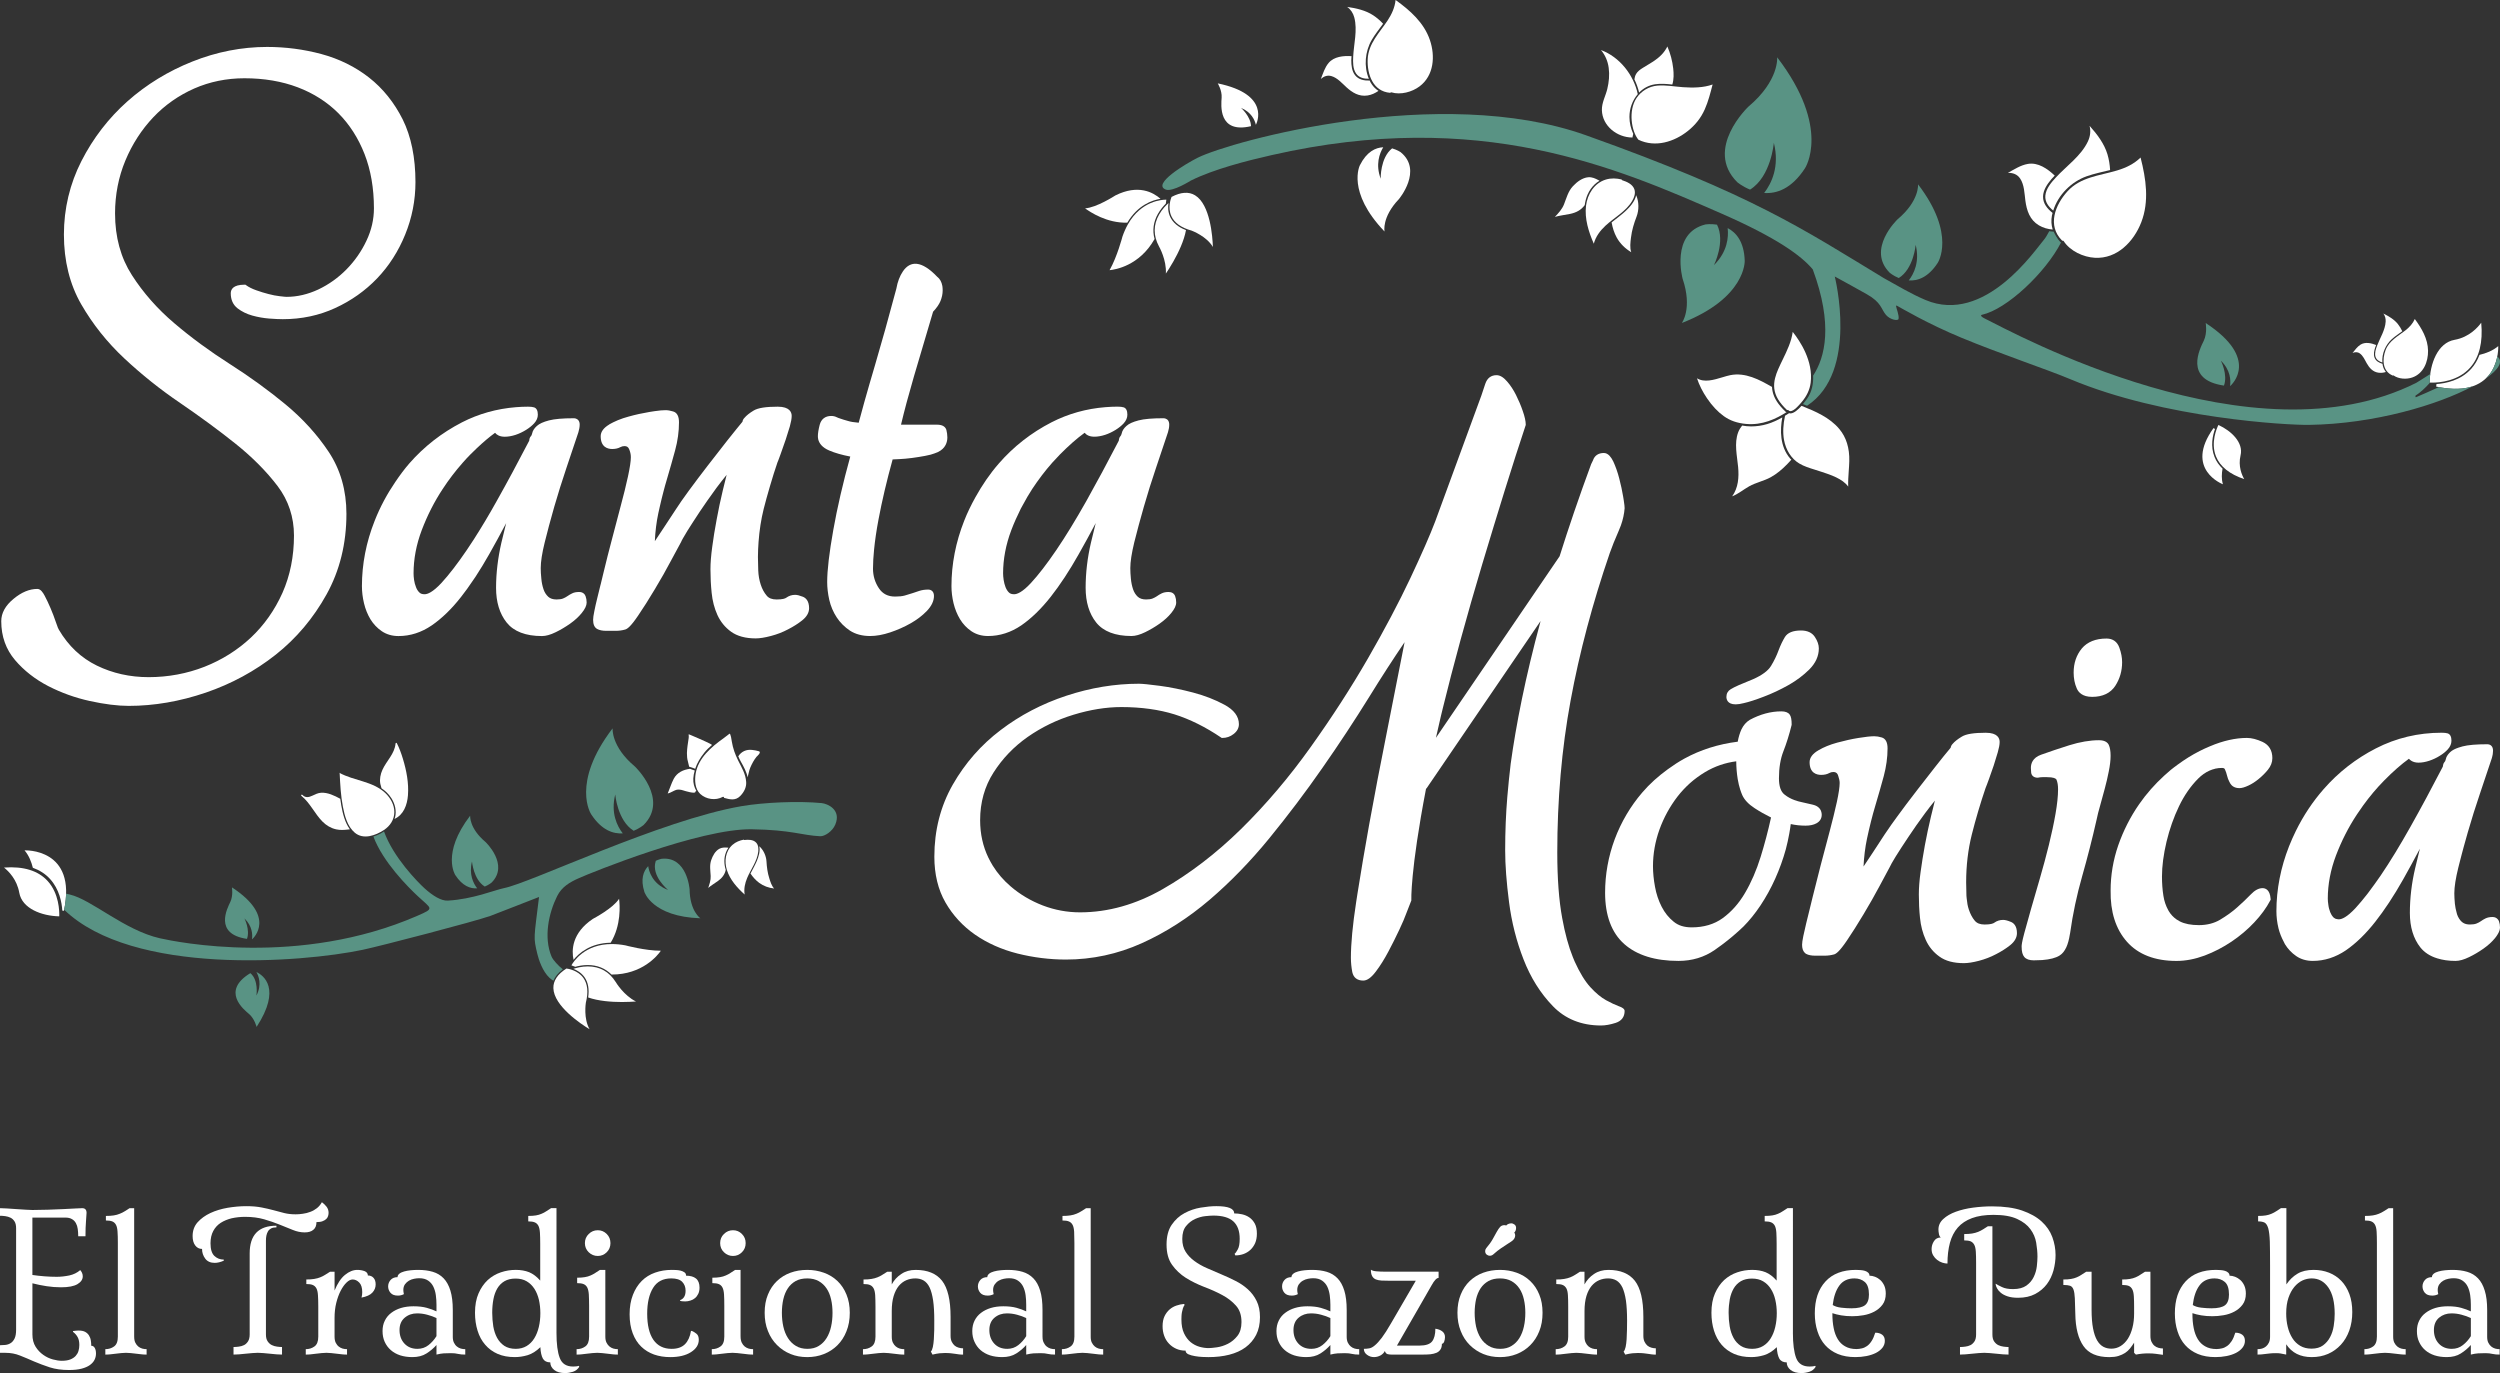 <?xml version="1.0" encoding="utf-8"?>
<!-- Generator: Adobe Illustrator 16.0.0, SVG Export Plug-In . SVG Version: 6.00 Build 0)  -->
<!DOCTYPE svg PUBLIC "-//W3C//DTD SVG 1.1//EN" "http://www.w3.org/Graphics/SVG/1.1/DTD/svg11.dtd">
<svg version="1.1" xmlns="http://www.w3.org/2000/svg" xmlns:xlink="http://www.w3.org/1999/xlink" x="0px" y="0px"
	 width="300.722px" height="165.166px" viewBox="0 0 300.722 165.166" enable-background="new 0 0 300.722 165.166"
	 xml:space="preserve">
<rect x="0" y="0" width="300.722" height="165.166" fill="#333333" stroke="none"/>
<g id="Fondos">
	<g id="Logotipo_x5F_SantaMonica_6_">
		<g id="SantamonicaLogo_x5F_Taglie_6_">
			<g>
				<path fill="#FFFFFF" d="M3.896,145.549c0.585,0,1.201-0.015,1.867-0.034c0.657-0.022,1.281-0.047,1.857-0.074
					c0.582-0.03,1.082-0.059,1.496-0.077c0.415-0.023,0.667-0.034,0.772-0.034c0.347,0,0.524,0.186,0.524,0.566
					c0,0.158-0.024,0.487-0.067,0.991c-0.043,0.5-0.062,1.104-0.062,1.819H9.41c0-0.305-0.023-0.595-0.057-0.866
					c-0.034-0.267-0.109-0.5-0.219-0.701c-0.11-0.204-0.262-0.37-0.472-0.49c-0.2-0.123-0.471-0.189-0.823-0.189H3.896v6.905
					c0.48,0.071,0.967,0.123,1.452,0.161c0.486,0.039,0.972,0.059,1.473,0.059c0.504,0,1.014-0.059,1.519-0.163
					c0.509-0.112,0.943-0.328,1.31-0.642c0.071,0.07,0.138,0.171,0.205,0.305c0.062,0.128,0.1,0.271,0.1,0.434
					c0,0.381-0.208,0.69-0.633,0.947c-0.419,0.252-1.081,0.381-1.98,0.381c-0.595,0-1.177-0.047-1.738-0.133
					c-0.572-0.087-1.134-0.201-1.705-0.348v6.162c0,0.58,0.133,1.07,0.385,1.472c0.252,0.4,0.563,0.724,0.924,0.976
					c0.362,0.258,0.748,0.439,1.152,0.548c0.409,0.109,0.762,0.163,1.067,0.163c0.424,0,0.767-0.054,1.038-0.163
					c0.267-0.108,0.481-0.252,0.639-0.425c0.156-0.176,0.276-0.375,0.338-0.599c0.067-0.223,0.1-0.458,0.1-0.71
					c0-0.376-0.063-0.686-0.186-0.918c-0.124-0.243-0.314-0.468-0.576-0.667v-0.092c0.262-0.043,0.491-0.062,0.695-0.062
					c0.319,0,0.581,0.053,0.776,0.161c0.195,0.111,0.343,0.247,0.453,0.426c0.109,0.177,0.186,0.369,0.219,0.59
					c0.039,0.219,0.053,0.433,0.053,0.652c0.175,0,0.314,0.081,0.414,0.247c0.104,0.168,0.157,0.4,0.157,0.687
					c0,0.262-0.057,0.514-0.176,0.757c-0.114,0.234-0.305,0.443-0.557,0.628c-0.252,0.181-0.586,0.328-1,0.436
					c-0.415,0.108-0.919,0.161-1.515,0.161c-0.872,0-1.643-0.105-2.32-0.323c-0.671-0.22-1.299-0.458-1.881-0.705
					c-0.585-0.258-1.143-0.496-1.686-0.71c-0.547-0.221-1.124-0.329-1.733-0.329H0v-0.914c0.19,0,0.4-0.012,0.633-0.034
					c0.229-0.023,0.443-0.09,0.628-0.209c0.196-0.108,0.354-0.297,0.487-0.552c0.128-0.259,0.19-0.615,0.19-1.077v-12.197
					c0-0.347-0.062-0.624-0.19-0.824c-0.133-0.205-0.291-0.353-0.487-0.447c-0.185-0.09-0.399-0.157-0.628-0.186
					C0.4,146.254,0.19,146.244,0,146.244v-0.915c0.176,0,0.442,0.011,0.81,0.034c0.357,0.019,0.743,0.047,1.139,0.077
					c0.4,0.027,0.781,0.052,1.147,0.074C3.458,145.534,3.729,145.549,3.896,145.549z"/>
				<path fill="#FFFFFF" d="M16.141,160.79c0,0.294,0.043,0.528,0.137,0.718c0.096,0.189,0.209,0.344,0.348,0.457
					c0.138,0.115,0.296,0.2,0.48,0.254c0.182,0.052,0.357,0.07,0.529,0.07v0.652c-0.171,0-0.366-0.005-0.571-0.028
					c-0.214-0.024-0.438-0.046-0.667-0.077c-0.234-0.027-0.453-0.056-0.667-0.075c-0.205-0.019-0.4-0.033-0.577-0.033
					c-0.171,0-0.362,0.015-0.576,0.033c-0.209,0.02-0.433,0.048-0.662,0.075c-0.233,0.031-0.457,0.053-0.667,0.077
					c-0.21,0.023-0.405,0.028-0.577,0.028v-0.652c0.391,0,0.743-0.104,1.048-0.324c0.305-0.213,0.457-0.609,0.457-1.175v-11.279
					c0-0.538-0.009-0.986-0.037-1.342c-0.02-0.352-0.081-0.635-0.182-0.825c-0.105-0.2-0.247-0.332-0.433-0.413
					c-0.19-0.082-0.453-0.12-0.786-0.12v-0.548c0.362,0,0.68-0.019,0.948-0.062c0.267-0.043,0.509-0.109,0.724-0.201
					c0.219-0.085,0.418-0.185,0.605-0.304c0.181-0.109,0.371-0.233,0.575-0.367h0.549V160.79z"/>
				<path fill="#FFFFFF" d="M26.918,151.646c-0.396,0.175-0.757,0.263-1.091,0.263c-0.509,0-0.89-0.173-1.143-0.517
					c-0.252-0.343-0.381-0.728-0.381-1.161c-0.338,0-0.61-0.139-0.819-0.419c-0.209-0.276-0.314-0.651-0.314-1.13
					c0-0.652,0.2-1.204,0.595-1.651c0.405-0.452,0.919-0.824,1.538-1.115c0.624-0.29,1.32-0.501,2.082-0.633
					c0.756-0.124,1.504-0.195,2.228-0.195c0.71,0,1.329,0.052,1.853,0.157c0.524,0.101,1.006,0.214,1.448,0.333
					c0.443,0.129,0.868,0.238,1.277,0.338c0.4,0.101,0.862,0.153,1.372,0.153c0.276,0,0.562-0.019,0.866-0.068
					c0.31-0.038,0.605-0.118,0.896-0.228c0.291-0.104,0.558-0.258,0.795-0.443c0.239-0.19,0.438-0.428,0.601-0.719
					c0.2,0.147,0.386,0.324,0.552,0.533s0.252,0.462,0.252,0.752c0,0.115-0.02,0.239-0.057,0.367
					c-0.033,0.134-0.11,0.254-0.215,0.362c-0.109,0.108-0.262,0.2-0.448,0.271c-0.19,0.076-0.438,0.11-0.738,0.11
					c0,0.418-0.128,0.732-0.386,0.934c-0.253,0.209-0.595,0.304-1.034,0.304c-0.462,0-0.938-0.095-1.424-0.295
					c-0.485-0.196-1.014-0.405-1.581-0.638c-0.566-0.233-1.19-0.443-1.872-0.644c-0.686-0.195-1.448-0.294-2.286-0.294
					c-0.566,0-1.1,0.062-1.6,0.169c-0.5,0.121-0.943,0.306-1.329,0.549c-0.385,0.248-0.681,0.571-0.9,0.98
					c-0.219,0.404-0.334,0.9-0.334,1.482c0,0.709,0.152,1.214,0.458,1.514c0.31,0.295,0.686,0.449,1.138,0.449V151.646z
					 M30.033,150.774c0-2.221,1.071-3.335,3.219-3.335v0.2c-0.261,0-0.476,0.038-0.643,0.129c-0.167,0.091-0.294,0.204-0.381,0.362
					c-0.086,0.146-0.147,0.32-0.186,0.505c-0.039,0.193-0.053,0.394-0.053,0.608v11.283c0,0.348,0.067,0.629,0.21,0.828
					c0.138,0.199,0.305,0.354,0.5,0.446c0.196,0.092,0.4,0.159,0.628,0.184c0.224,0.032,0.425,0.047,0.596,0.047v0.909
					c-0.171,0-0.39-0.005-0.647-0.028c-0.267-0.024-0.534-0.046-0.81-0.077c-0.276-0.027-0.542-0.056-0.804-0.075
					c-0.258-0.019-0.477-0.033-0.653-0.033c-0.176,0-0.395,0.015-0.652,0.033c-0.262,0.02-0.529,0.048-0.805,0.075
					c-0.276,0.031-0.543,0.053-0.805,0.077c-0.262,0.023-0.481,0.028-0.657,0.028v-0.909c0.19,0,0.4-0.015,0.633-0.047
					c0.229-0.024,0.442-0.092,0.633-0.184c0.191-0.093,0.343-0.247,0.477-0.446c0.128-0.199,0.2-0.48,0.2-0.828V150.774z"/>
				<path fill="#FFFFFF" d="M40.244,160.79c0,0.294,0.047,0.528,0.137,0.718c0.1,0.189,0.21,0.344,0.353,0.457
					c0.138,0.115,0.295,0.2,0.477,0.254c0.181,0.052,0.362,0.07,0.533,0.07v0.652c-0.171,0-0.362-0.005-0.571-0.028
					c-0.214-0.024-0.433-0.046-0.667-0.077c-0.238-0.027-0.452-0.056-0.667-0.075c-0.209-0.019-0.4-0.033-0.576-0.033
					c-0.172,0-0.362,0.015-0.577,0.033c-0.21,0.02-0.434,0.048-0.667,0.075c-0.228,0.031-0.453,0.053-0.662,0.077
					c-0.209,0.023-0.405,0.028-0.576,0.028v-0.652c0.39,0,0.738-0.104,1.043-0.324c0.305-0.213,0.462-0.609,0.462-1.175v-3.635
					c0-0.538-0.014-0.986-0.038-1.343c-0.019-0.354-0.082-0.633-0.181-0.825c-0.104-0.193-0.248-0.337-0.438-0.414
					c-0.19-0.085-0.453-0.118-0.781-0.118v-0.548c0.357,0,0.676-0.019,0.948-0.066c0.267-0.044,0.509-0.104,0.724-0.195
					c0.22-0.086,0.419-0.187,0.6-0.306c0.186-0.109,0.376-0.238,0.582-0.366h0.543v2.262c0.347-0.852,0.767-1.485,1.252-1.88
					c0.485-0.4,0.981-0.602,1.49-0.602c0.32,0,0.61,0.054,0.867,0.148c0.267,0.11,0.395,0.28,0.395,0.523
					c0.291,0,0.519,0.1,0.686,0.291c0.167,0.182,0.252,0.448,0.252,0.781c0,0.377-0.128,0.704-0.396,0.991
					c-0.257,0.28-0.695,0.48-1.305,0.599c0.062-0.218,0.086-0.438,0.086-0.656c0-0.521-0.115-0.904-0.357-1.154
					c-0.244-0.247-0.505-0.37-0.795-0.37c-0.233,0-0.477,0.118-0.73,0.362c-0.252,0.237-0.485,0.566-0.709,0.99
					c-0.214,0.418-0.396,0.909-0.534,1.469c-0.138,0.56-0.204,1.165-0.204,1.817V160.79z"/>
				<path fill="#FFFFFF" d="M54.465,160.79c0,0.294,0.043,0.528,0.139,0.718c0.095,0.189,0.208,0.344,0.352,0.457
					c0.134,0.115,0.295,0.2,0.477,0.254c0.18,0.052,0.357,0.07,0.533,0.07v0.652c-0.333,0-0.619-0.023-0.862-0.081
					c-0.238-0.062-0.528-0.09-0.857-0.09c-0.339,0-0.624,0.01-0.872,0.023c-0.247,0.015-0.538,0.066-0.871,0.147v-1.152
					c-0.338,0.382-0.733,0.72-1.2,1.016c-0.463,0.298-1.029,0.44-1.701,0.44c-0.532,0-1.024-0.07-1.466-0.212
					c-0.443-0.147-0.82-0.358-1.129-0.634c-0.314-0.272-0.557-0.605-0.733-0.992c-0.172-0.38-0.258-0.813-0.258-1.295
					c0-0.461,0.086-0.881,0.272-1.247c0.181-0.377,0.438-0.687,0.771-0.938c0.334-0.257,0.725-0.452,1.172-0.591
					c0.453-0.134,0.957-0.204,1.505-0.204c0.624,0,1.157,0.062,1.6,0.186c0.447,0.123,0.829,0.263,1.167,0.425v-0.806
					c0-0.376-0.024-0.753-0.077-1.134c-0.047-0.375-0.152-0.719-0.295-1.024c-0.147-0.305-0.353-0.547-0.629-0.737
					c-0.28-0.191-0.633-0.285-1.071-0.285c-0.187,0-0.396,0.022-0.62,0.065c-0.224,0.043-0.433,0.119-0.619,0.229
					c-0.185,0.108-0.347,0.258-0.48,0.438c-0.128,0.182-0.195,0.41-0.195,0.681c0,0.147,0.024,0.315,0.067,0.501
					c-0.219,0.119-0.457,0.176-0.72,0.176c-0.404,0-0.705-0.113-0.89-0.334c-0.191-0.228-0.286-0.485-0.286-0.775
					s0.1-0.548,0.295-0.772c0.196-0.224,0.477-0.339,0.838-0.339c0-0.161,0.071-0.294,0.215-0.413
					c0.147-0.119,0.343-0.204,0.576-0.271c0.243-0.068,0.505-0.115,0.795-0.144c0.295-0.029,0.59-0.044,0.896-0.044
					c0.653,0,1.238,0.076,1.752,0.229c0.52,0.153,0.953,0.414,1.31,0.787c0.353,0.365,0.624,0.861,0.814,1.477
					c0.19,0.618,0.286,1.399,0.286,2.342V160.79z M50.216,162.251c0.505,0,0.953-0.152,1.329-0.449
					c0.376-0.298,0.696-0.655,0.958-1.079v-2.177c-0.338-0.161-0.7-0.29-1.115-0.398c-0.404-0.111-0.814-0.163-1.213-0.163
					c-0.586,0-1.077,0.171-1.491,0.519c-0.415,0.348-0.624,0.845-0.624,1.481c0,0.667,0.195,1.209,0.59,1.633
					C49.045,162.041,49.564,162.251,50.216,162.251z"/>
				<path fill="#FFFFFF" d="M66.938,160.309c0,1.338,0.128,2.353,0.395,3.038c0.258,0.69,0.796,1.032,1.605,1.032
					c0.104,0,0.224-0.004,0.362-0.018c0.143-0.015,0.248-0.039,0.319-0.067l0.063,0.11c-0.186,0.305-0.448,0.504-0.771,0.608
					c-0.329,0.104-0.638,0.153-0.93,0.153c-0.562,0-1-0.119-1.314-0.371c-0.31-0.248-0.472-0.553-0.472-0.914
					c-0.414,0-0.719-0.154-0.89-0.453c-0.171-0.309-0.276-0.767-0.305-1.377c-0.495,0.48-0.999,0.801-1.533,0.963
					c-0.529,0.157-1.043,0.231-1.539,0.231c-0.781,0-1.472-0.126-2.067-0.385c-0.595-0.261-1.095-0.628-1.5-1.104
					c-0.41-0.471-0.714-1.033-0.914-1.687c-0.205-0.652-0.31-1.371-0.31-2.156c0-0.915,0.143-1.69,0.429-2.339
					c0.28-0.648,0.652-1.176,1.109-1.605c0.457-0.413,0.981-0.723,1.567-0.919c0.586-0.2,1.186-0.296,1.801-0.296
					c0.605,0,1.143,0.096,1.61,0.281c0.461,0.195,0.905,0.524,1.329,1.006v-4.421c0-0.537-0.01-0.984-0.034-1.343
					c-0.023-0.352-0.085-0.633-0.186-0.83c-0.1-0.189-0.248-0.332-0.438-0.408c-0.186-0.081-0.453-0.119-0.781-0.119v-0.657
					c0.362,0,0.671-0.019,0.924-0.062c0.252-0.043,0.486-0.109,0.685-0.201c0.206-0.085,0.396-0.185,0.567-0.304
					c0.172-0.109,0.362-0.233,0.567-0.367h0.653V160.309z M62.042,162.251c0.49,0,0.929-0.114,1.305-0.338
					c0.375-0.229,0.685-0.538,0.923-0.929c0.244-0.391,0.419-0.842,0.544-1.358c0.123-0.518,0.185-1.069,0.185-1.666
					c0-0.565-0.062-1.101-0.171-1.601c-0.119-0.5-0.3-0.948-0.542-1.328c-0.253-0.387-0.558-0.686-0.929-0.904
					c-0.367-0.22-0.819-0.33-1.338-0.33c-0.524,0-0.967,0.105-1.329,0.314c-0.367,0.215-0.652,0.505-0.872,0.876
					c-0.214,0.367-0.376,0.806-0.467,1.306c-0.094,0.5-0.142,1.043-0.142,1.62c0,0.57,0.048,1.114,0.128,1.639
					c0.091,0.518,0.243,0.98,0.462,1.381c0.219,0.399,0.51,0.714,0.867,0.957C61.033,162.127,61.49,162.251,62.042,162.251z"/>
				<path fill="#FFFFFF" d="M72.815,160.79c0,0.294,0.048,0.528,0.143,0.718s0.214,0.344,0.353,0.457
					c0.138,0.115,0.295,0.2,0.477,0.254c0.181,0.052,0.362,0.07,0.533,0.07v0.652c-0.171,0-0.366-0.005-0.571-0.028
					c-0.219-0.024-0.433-0.046-0.667-0.077c-0.238-0.027-0.453-0.056-0.667-0.075c-0.209-0.019-0.4-0.033-0.576-0.033
					c-0.177,0-0.367,0.015-0.577,0.033c-0.209,0.02-0.433,0.048-0.667,0.075c-0.233,0.031-0.452,0.053-0.661,0.077
					c-0.214,0.023-0.406,0.028-0.576,0.028v-0.652c0.39,0,0.738-0.104,1.043-0.324c0.304-0.213,0.462-0.609,0.462-1.175v-3.745
					c0-0.538-0.019-0.985-0.034-1.337c-0.024-0.358-0.09-0.636-0.185-0.829c-0.105-0.201-0.249-0.334-0.439-0.414
					c-0.19-0.081-0.452-0.119-0.781-0.119v-0.652c0.362,0,0.667-0.025,0.919-0.068c0.257-0.041,0.486-0.107,0.69-0.199
					c0.201-0.086,0.391-0.187,0.567-0.305c0.171-0.108,0.361-0.233,0.562-0.367h0.652V160.79z M70.357,149.535
					c0-0.438,0.153-0.806,0.458-1.1c0.305-0.301,0.667-0.452,1.091-0.452c0.418,0,0.777,0.151,1.076,0.452
					c0.3,0.294,0.448,0.662,0.448,1.1c0,0.433-0.147,0.799-0.448,1.096c-0.299,0.294-0.658,0.448-1.076,0.448
					c-0.424,0-0.786-0.154-1.091-0.448C70.51,150.334,70.357,149.968,70.357,149.535z"/>
				<path fill="#FFFFFF" d="M80.793,152.754c0.143,0,0.31,0.007,0.504,0.012c0.196,0.008,0.386,0.032,0.567,0.076
					c0.186,0.046,0.338,0.113,0.472,0.208c0.133,0.09,0.191,0.229,0.191,0.401c0.514,0,0.909,0.113,1.189,0.337
					c0.281,0.224,0.429,0.596,0.429,1.1c0,0.292-0.053,0.54-0.157,0.753c-0.1,0.209-0.233,0.381-0.39,0.509
					c-0.162,0.135-0.343,0.235-0.543,0.291c-0.21,0.066-0.405,0.105-0.61,0.105c-0.086,0-0.19-0.005-0.319-0.014
					c-0.125-0.005-0.224-0.025-0.315-0.053v-0.091c0.205-0.07,0.367-0.195,0.481-0.382c0.114-0.181,0.176-0.429,0.176-0.747
					c0-0.439-0.139-0.79-0.405-1.066c-0.271-0.281-0.714-0.415-1.319-0.415c-0.986,0-1.72,0.38-2.186,1.143
					c-0.472,0.762-0.709,1.796-0.709,3.101c0,1.382,0.252,2.43,0.748,3.148c0.504,0.72,1.233,1.081,2.196,1.081
					c0.69,0,1.224-0.186,1.6-0.558c0.367-0.37,0.61-0.903,0.723-1.6h0.091c0.186,0.071,0.376,0.181,0.567,0.339
					c0.186,0.146,0.281,0.395,0.281,0.724c0,0.6-0.314,1.095-0.948,1.495c-0.629,0.401-1.462,0.594-2.496,0.594
					c-0.695,0-1.338-0.104-1.934-0.309c-0.595-0.214-1.109-0.528-1.547-0.951c-0.434-0.419-0.777-0.954-1.025-1.611
					c-0.248-0.652-0.371-1.413-0.371-2.284c0-0.883,0.133-1.663,0.395-2.33c0.257-0.668,0.614-1.229,1.062-1.676
					c0.453-0.454,0.986-0.782,1.605-1C79.417,152.865,80.079,152.754,80.793,152.754z"/>
				<path fill="#FFFFFF" d="M89.084,160.79c0,0.294,0.053,0.528,0.143,0.718c0.096,0.189,0.209,0.344,0.348,0.457
					c0.138,0.115,0.3,0.2,0.48,0.254c0.181,0.052,0.357,0.07,0.534,0.07v0.652c-0.176,0-0.372-0.005-0.577-0.028
					c-0.209-0.024-0.433-0.046-0.667-0.077c-0.228-0.027-0.451-0.056-0.662-0.075c-0.209-0.019-0.404-0.033-0.576-0.033
					c-0.18,0-0.371,0.015-0.576,0.033c-0.214,0.02-0.433,0.048-0.667,0.075c-0.232,0.031-0.452,0.053-0.667,0.077
					c-0.21,0.023-0.4,0.028-0.576,0.028v-0.652c0.396,0,0.738-0.104,1.043-0.324c0.309-0.213,0.462-0.609,0.462-1.175v-3.745
					c0-0.538-0.009-0.985-0.033-1.337c-0.023-0.358-0.086-0.636-0.186-0.829c-0.1-0.201-0.249-0.334-0.434-0.414
					c-0.186-0.081-0.453-0.119-0.786-0.119v-0.652c0.366,0,0.671-0.025,0.924-0.068c0.252-0.041,0.486-0.107,0.685-0.199
					c0.206-0.086,0.396-0.187,0.567-0.305c0.171-0.108,0.362-0.233,0.567-0.367h0.652V160.79z M86.627,149.535
					c0-0.438,0.147-0.806,0.457-1.1c0.305-0.301,0.667-0.452,1.086-0.452c0.424,0,0.781,0.151,1.076,0.452
					c0.3,0.294,0.448,0.662,0.448,1.1c0,0.433-0.147,0.799-0.448,1.096c-0.295,0.294-0.652,0.448-1.076,0.448
					c-0.419,0-0.781-0.154-1.086-0.448C86.774,150.334,86.627,149.968,86.627,149.535z"/>
				<path fill="#FFFFFF" d="M97.1,163.245c-0.725,0-1.401-0.122-2.015-0.375c-0.619-0.254-1.157-0.613-1.624-1.081
					c-0.462-0.462-0.829-1.018-1.086-1.677c-0.268-0.652-0.395-1.386-0.395-2.199c0-0.824,0.127-1.56,0.395-2.196
					c0.257-0.638,0.624-1.181,1.086-1.624c0.467-0.443,1.005-0.776,1.624-1c0.614-0.224,1.29-0.339,2.015-0.339
					c0.709,0,1.376,0.115,2,0.339c0.628,0.224,1.171,0.557,1.639,1c0.461,0.443,0.824,0.986,1.081,1.624
					c0.268,0.637,0.4,1.372,0.4,2.196c0,0.828-0.133,1.566-0.4,2.224c-0.256,0.653-0.619,1.214-1.081,1.677
					c-0.467,0.466-1.01,0.818-1.639,1.066C98.477,163.128,97.809,163.245,97.1,163.245z M97.119,162.251
					c0.538,0,0.995-0.118,1.371-0.353c0.376-0.231,0.691-0.543,0.938-0.941c0.248-0.401,0.429-0.863,0.543-1.387
					c0.118-0.519,0.171-1.076,0.171-1.657c0-0.563-0.053-1.102-0.171-1.606c-0.115-0.514-0.296-0.952-0.543-1.319
					c-0.248-0.371-0.562-0.667-0.947-0.884c-0.381-0.215-0.843-0.325-1.381-0.325s-1.001,0.1-1.386,0.314
					c-0.381,0.215-0.7,0.505-0.943,0.872c-0.248,0.371-0.429,0.809-0.547,1.319c-0.115,0.509-0.172,1.052-0.172,1.629
					c0,0.581,0.058,1.139,0.172,1.657c0.118,0.523,0.299,0.985,0.558,1.387c0.252,0.398,0.571,0.71,0.956,0.941
					C96.124,162.133,96.585,162.251,97.119,162.251z"/>
				<path fill="#FFFFFF" d="M112.383,158.874c0-0.976-0.043-1.785-0.138-2.438c-0.1-0.656-0.238-1.176-0.424-1.567
					c-0.19-0.395-0.433-0.672-0.724-0.843c-0.286-0.166-0.618-0.247-0.995-0.247c-0.38,0-0.738,0.071-1.081,0.215
					c-0.343,0.148-0.643,0.376-0.905,0.685c-0.257,0.314-0.466,0.72-0.619,1.22c-0.152,0.501-0.228,1.101-0.228,1.802v3.091
					c0,0.294,0.046,0.528,0.137,0.718c0.095,0.189,0.214,0.344,0.353,0.457c0.138,0.115,0.296,0.2,0.477,0.254
					c0.186,0.052,0.362,0.07,0.538,0.07v0.652c-0.176,0-0.372-0.005-0.576-0.028c-0.214-0.024-0.434-0.046-0.667-0.077
					c-0.233-0.027-0.452-0.056-0.662-0.075c-0.214-0.019-0.405-0.033-0.582-0.033c-0.176,0-0.366,0.015-0.571,0.033
					c-0.214,0.02-0.438,0.048-0.667,0.075c-0.238,0.031-0.452,0.053-0.667,0.077c-0.21,0.023-0.4,0.028-0.576,0.028v-0.652
					c0.396,0,0.743-0.104,1.043-0.324c0.305-0.213,0.462-0.609,0.462-1.175v-3.635c0-0.538-0.015-0.986-0.033-1.343
					c-0.023-0.354-0.086-0.633-0.186-0.825c-0.104-0.193-0.249-0.337-0.438-0.414c-0.186-0.085-0.453-0.118-0.781-0.118v-0.548
					c0.362,0,0.676-0.019,0.947-0.066c0.267-0.044,0.51-0.104,0.729-0.195c0.22-0.086,0.414-0.187,0.595-0.306
					c0.186-0.109,0.376-0.238,0.582-0.366h0.543v1.524c0.276-0.514,0.657-0.93,1.147-1.252c0.481-0.331,1.063-0.492,1.729-0.492
					c1.433,0,2.496,0.438,3.177,1.307c0.681,0.876,1.023,2.319,1.023,4.334v2.285c0,0.29,0.048,0.532,0.143,0.721
					c0.095,0.189,0.21,0.336,0.348,0.46c0.138,0.115,0.3,0.195,0.481,0.247c0.181,0.054,0.362,0.077,0.533,0.077v0.757
					c-0.189,0-0.356-0.005-0.499-0.028c-0.148-0.024-0.296-0.043-0.448-0.065c-0.152-0.021-0.324-0.043-0.524-0.067
					c-0.196-0.02-0.433-0.033-0.705-0.033c-0.19,0-0.41,0.014-0.643,0.033c-0.243,0.024-0.524,0.08-0.862,0.161l-0.195-0.365
					c0.1-0.102,0.181-0.287,0.238-0.554c0.058-0.271,0.095-0.576,0.12-0.928c0.024-0.349,0.033-0.721,0.047-1.11
					C112.383,159.588,112.383,159.221,112.383,158.874z"/>
				<path fill="#FFFFFF" d="M125.404,160.79c0,0.294,0.047,0.528,0.147,0.718c0.09,0.189,0.204,0.344,0.348,0.457
					c0.138,0.115,0.295,0.2,0.481,0.254c0.176,0.052,0.357,0.07,0.528,0.07v0.652c-0.333,0-0.619-0.023-0.857-0.081
					c-0.243-0.062-0.528-0.09-0.862-0.09c-0.333,0-0.623,0.01-0.871,0.023c-0.248,0.015-0.534,0.066-0.876,0.147v-1.152
					c-0.329,0.382-0.728,0.72-1.191,1.016c-0.466,0.298-1.028,0.44-1.7,0.44c-0.538,0-1.028-0.07-1.472-0.212
					c-0.442-0.147-0.819-0.358-1.134-0.634c-0.309-0.272-0.551-0.605-0.724-0.992c-0.176-0.38-0.267-0.813-0.267-1.295
					c0-0.461,0.091-0.881,0.271-1.247c0.187-0.377,0.443-0.687,0.776-0.938c0.333-0.257,0.724-0.452,1.177-0.591
					c0.452-0.134,0.948-0.204,1.505-0.204c0.624,0,1.157,0.062,1.6,0.186c0.438,0.123,0.829,0.263,1.158,0.425v-0.806
					c0-0.376-0.019-0.753-0.071-1.134c-0.048-0.375-0.147-0.719-0.292-1.024c-0.147-0.305-0.356-0.547-0.633-0.737
					c-0.275-0.191-0.634-0.285-1.067-0.285c-0.19,0-0.4,0.022-0.624,0.065c-0.224,0.043-0.429,0.119-0.619,0.229
					c-0.19,0.108-0.348,0.258-0.476,0.438c-0.129,0.182-0.201,0.41-0.201,0.681c0,0.147,0.025,0.315,0.071,0.501
					c-0.219,0.119-0.461,0.176-0.719,0.176c-0.41,0-0.705-0.113-0.895-0.334c-0.19-0.228-0.286-0.485-0.286-0.775
					s0.1-0.548,0.295-0.772c0.195-0.224,0.476-0.339,0.838-0.339c0-0.161,0.077-0.294,0.219-0.413
					c0.144-0.119,0.339-0.204,0.577-0.271c0.238-0.068,0.505-0.115,0.795-0.144c0.292-0.029,0.586-0.044,0.891-0.044
					c0.652,0,1.243,0.076,1.752,0.229c0.515,0.153,0.948,0.414,1.31,0.787c0.357,0.365,0.629,0.861,0.814,1.477
					c0.191,0.618,0.282,1.399,0.282,2.342V160.79z M121.161,162.251c0.509,0,0.948-0.152,1.329-0.449
					c0.376-0.298,0.7-0.655,0.953-1.079v-2.177c-0.329-0.161-0.7-0.29-1.105-0.398c-0.409-0.111-0.814-0.163-1.219-0.163
					c-0.581,0-1.081,0.171-1.491,0.519c-0.414,0.348-0.619,0.845-0.619,1.481c0,0.667,0.195,1.209,0.586,1.633
					C119.984,162.041,120.508,162.251,121.161,162.251z"/>
				<path fill="#FFFFFF" d="M131.2,160.79c0,0.294,0.042,0.528,0.138,0.718c0.096,0.189,0.215,0.344,0.353,0.457
					c0.133,0.115,0.295,0.2,0.476,0.254c0.186,0.052,0.357,0.07,0.534,0.07v0.652c-0.177,0-0.367-0.005-0.577-0.028
					c-0.214-0.024-0.429-0.046-0.662-0.077c-0.238-0.027-0.453-0.056-0.667-0.075c-0.209-0.019-0.404-0.033-0.576-0.033
					c-0.176,0-0.361,0.015-0.576,0.033c-0.214,0.02-0.434,0.048-0.667,0.075c-0.233,0.031-0.452,0.053-0.667,0.077
					c-0.204,0.023-0.399,0.028-0.575,0.028v-0.652c0.395,0,0.743-0.104,1.048-0.324c0.305-0.213,0.457-0.609,0.457-1.175v-11.279
					c0-0.538-0.01-0.986-0.029-1.342c-0.023-0.352-0.085-0.635-0.185-0.825c-0.105-0.2-0.248-0.332-0.439-0.413
					c-0.19-0.082-0.448-0.12-0.78-0.12v-0.548c0.362,0,0.676-0.019,0.943-0.062c0.271-0.043,0.514-0.109,0.733-0.201
					c0.214-0.085,0.409-0.185,0.595-0.304c0.181-0.109,0.376-0.233,0.576-0.367h0.548V160.79z"/>
				<path fill="#FFFFFF" d="M151.189,148.401c0,0.428-0.071,0.814-0.215,1.144c-0.146,0.322-0.342,0.596-0.581,0.814
					c-0.238,0.218-0.519,0.38-0.824,0.491c-0.314,0.108-0.638,0.161-0.971,0.161l-0.091-0.195c0.109-0.071,0.234-0.248,0.381-0.523
					c0.157-0.272,0.234-0.705,0.234-1.281c0-0.935-0.257-1.63-0.762-2.092c-0.51-0.466-1.311-0.699-2.397-0.699
					c-0.232,0-0.557,0.023-0.971,0.066c-0.415,0.042-0.829,0.161-1.243,0.347c-0.414,0.191-0.771,0.468-1.071,0.84
					c-0.311,0.366-0.463,0.89-0.463,1.556c0,0.61,0.133,1.125,0.404,1.548c0.268,0.421,0.62,0.79,1.058,1.11
					c0.434,0.32,0.928,0.605,1.49,0.85c0.557,0.246,1.129,0.494,1.72,0.741c0.591,0.247,1.162,0.51,1.719,0.795
					c0.563,0.282,1.053,0.614,1.492,1.011c0.438,0.394,0.791,0.861,1.057,1.404c0.272,0.544,0.405,1.196,0.405,1.948
					c0,0.814-0.152,1.523-0.456,2.124c-0.311,0.604-0.73,1.1-1.276,1.505c-0.543,0.401-1.196,0.695-1.958,0.891
					c-0.767,0.196-1.601,0.289-2.515,0.289c-0.162,0-0.396-0.003-0.7-0.019c-0.305-0.013-0.609-0.047-0.909-0.099
					c-0.311-0.049-0.572-0.125-0.8-0.223c-0.225-0.106-0.333-0.249-0.333-0.438c-0.424,0-0.8-0.078-1.134-0.229
					c-0.339-0.153-0.628-0.358-0.872-0.621c-0.249-0.262-0.438-0.567-0.566-0.928c-0.129-0.354-0.196-0.738-0.196-1.163
					c0-0.475,0.081-0.88,0.238-1.208c0.157-0.329,0.367-0.596,0.61-0.807c0.247-0.214,0.519-0.366,0.824-0.467
					c0.309-0.104,0.604-0.171,0.9-0.193l0.084,0.107c-0.084,0.116-0.156,0.254-0.209,0.416c-0.047,0.156-0.09,0.317-0.119,0.476
					c-0.028,0.157-0.047,0.313-0.052,0.468c-0.01,0.15-0.01,0.28-0.01,0.38c0,0.686,0.105,1.248,0.315,1.688
					c0.21,0.447,0.477,0.795,0.795,1.061c0.319,0.256,0.672,0.443,1.053,0.553c0.384,0.108,0.752,0.162,1.1,0.162
					c0.233,0,0.571-0.034,1.014-0.096c0.443-0.066,0.881-0.205,1.315-0.424c0.438-0.218,0.818-0.538,1.147-0.952
					c0.324-0.415,0.486-0.968,0.486-1.662c0-0.814-0.214-1.473-0.663-1.972c-0.442-0.501-0.995-0.93-1.667-1.286
					c-0.667-0.358-1.391-0.681-2.177-0.976c-0.785-0.306-1.51-0.663-2.177-1.077c-0.67-0.424-1.223-0.948-1.667-1.573
					c-0.447-0.622-0.662-1.437-0.662-2.437c0-0.972,0.205-1.767,0.614-2.372c0.418-0.609,0.929-1.081,1.539-1.404
					c0.609-0.329,1.258-0.553,1.948-0.667c0.695-0.115,1.319-0.177,1.886-0.177c1.439,0,2.153,0.291,2.153,0.875
					c0.31,0,0.624,0.034,0.948,0.106c0.329,0.076,0.624,0.199,0.886,0.386c0.262,0.18,0.472,0.428,0.643,0.737
					C151.108,147.502,151.189,147.906,151.189,148.401z"/>
				<path fill="#FFFFFF" d="M161.991,160.79c0,0.294,0.047,0.528,0.139,0.718c0.094,0.189,0.213,0.344,0.352,0.457
					c0.132,0.115,0.295,0.2,0.476,0.254c0.18,0.052,0.362,0.07,0.539,0.07v0.652c-0.339,0-0.625-0.023-0.862-0.081
					c-0.239-0.062-0.524-0.09-0.863-0.09c-0.333,0-0.624,0.01-0.867,0.023c-0.252,0.015-0.542,0.066-0.875,0.147v-1.152
					c-0.334,0.382-0.729,0.72-1.195,1.016c-0.466,0.298-1.029,0.44-1.696,0.44c-0.539,0-1.028-0.07-1.477-0.212
					c-0.438-0.147-0.82-0.358-1.129-0.634c-0.313-0.272-0.557-0.605-0.729-0.992c-0.18-0.38-0.261-0.813-0.261-1.295
					c0-0.461,0.091-0.881,0.272-1.247c0.18-0.377,0.437-0.687,0.771-0.938c0.336-0.257,0.723-0.452,1.175-0.591
					c0.448-0.134,0.953-0.204,1.505-0.204c0.62,0,1.157,0.062,1.6,0.186c0.439,0.123,0.829,0.263,1.163,0.425v-0.806
					c0-0.376-0.029-0.753-0.076-1.134c-0.054-0.375-0.148-0.719-0.292-1.024c-0.146-0.305-0.361-0.547-0.633-0.737
					c-0.275-0.191-0.629-0.285-1.066-0.285c-0.19,0-0.396,0.022-0.624,0.065c-0.224,0.043-0.428,0.119-0.614,0.229
					c-0.196,0.108-0.354,0.258-0.486,0.438c-0.124,0.182-0.196,0.41-0.196,0.681c0,0.147,0.024,0.315,0.072,0.501
					c-0.22,0.119-0.462,0.176-0.725,0.176c-0.406,0-0.705-0.113-0.89-0.334c-0.191-0.228-0.28-0.485-0.28-0.775
					s0.094-0.548,0.291-0.772c0.195-0.224,0.474-0.339,0.837-0.339c0-0.161,0.077-0.294,0.22-0.413
					c0.147-0.119,0.333-0.204,0.575-0.271c0.239-0.068,0.506-0.115,0.797-0.144c0.291-0.029,0.584-0.044,0.889-0.044
					c0.658,0,1.239,0.076,1.759,0.229c0.51,0.153,0.947,0.414,1.305,0.787c0.356,0.365,0.624,0.861,0.814,1.477
					c0.19,0.618,0.286,1.399,0.286,2.342V160.79z M157.743,162.251c0.51,0,0.947-0.152,1.329-0.449
					c0.376-0.298,0.7-0.655,0.958-1.079v-2.177c-0.334-0.161-0.701-0.29-1.11-0.398c-0.405-0.111-0.814-0.163-1.224-0.163
					c-0.578,0-1.076,0.171-1.486,0.519c-0.415,0.348-0.619,0.845-0.619,1.481c0,0.667,0.195,1.209,0.586,1.633
					C156.565,162.041,157.09,162.251,157.743,162.251z"/>
				<path fill="#FFFFFF" d="M173.05,153.717c-0.234,0-0.514,0.295-0.849,0.899c-0.333,0.6-0.818,1.448-1.456,2.539l-2.707,4.705
					h2.707c0.752,0,1.261-0.171,1.522-0.505c0.258-0.332,0.392-0.843,0.392-1.524c0.333,0.044,0.609,0.148,0.828,0.315
					c0.215,0.165,0.33,0.4,0.33,0.687c0,0.205-0.039,0.385-0.1,0.557c-0.068,0.165-0.158,0.252-0.272,0.252
					c0,0.291-0.057,0.52-0.177,0.69c-0.114,0.177-0.276,0.311-0.48,0.396c-0.201,0.086-0.444,0.143-0.729,0.178
					c-0.282,0.022-0.581,0.036-0.905,0.036h-3.763c-0.163,0-0.319-0.014-0.468-0.053c-0.156-0.037-0.271-0.161-0.341-0.38
					c-0.101,0.219-0.278,0.396-0.529,0.538c-0.253,0.133-0.515,0.198-0.776,0.198c-0.305,0-0.585-0.089-0.839-0.278
					c-0.256-0.187-0.381-0.425-0.381-0.716c0.214,0,0.429-0.019,0.643-0.057c0.21-0.033,0.439-0.153,0.671-0.354
					c0.243-0.194,0.525-0.505,0.844-0.919c0.318-0.424,0.694-1.01,1.127-1.766l2.963-5.096h-3.158c-0.357,0-0.68-0.006-0.957-0.02
					c-0.276-0.02-0.509-0.062-0.696-0.143c-0.19-0.077-0.337-0.215-0.438-0.396c-0.1-0.181-0.153-0.433-0.153-0.771
					c0.134,0.104,0.343,0.166,0.644,0.195c0.295,0.032,0.742,0.048,1.338,0.048h6.163V153.717z"/>
				<path fill="#FFFFFF" d="M180.436,163.245c-0.729,0-1.4-0.122-2.019-0.375c-0.615-0.254-1.153-0.613-1.625-1.081
					c-0.463-0.462-0.825-1.018-1.081-1.677c-0.267-0.652-0.396-1.386-0.396-2.199c0-0.824,0.129-1.56,0.396-2.196
					c0.256-0.638,0.618-1.181,1.081-1.624c0.471-0.443,1.009-0.776,1.625-1c0.618-0.224,1.29-0.339,2.019-0.339
					c0.706,0,1.377,0.115,2.001,0.339c0.624,0.224,1.171,0.557,1.633,1c0.463,0.443,0.829,0.986,1.086,1.624
					c0.267,0.637,0.395,1.372,0.395,2.196c0,0.828-0.128,1.566-0.395,2.224c-0.257,0.653-0.623,1.214-1.086,1.677
					c-0.461,0.466-1.009,0.818-1.633,1.066C181.813,163.128,181.142,163.245,180.436,163.245z M180.455,162.251
					c0.539,0,0.996-0.118,1.367-0.353c0.381-0.231,0.696-0.543,0.943-0.941c0.244-0.401,0.43-0.863,0.543-1.387
					c0.119-0.519,0.172-1.076,0.172-1.657c0-0.563-0.054-1.102-0.172-1.606c-0.113-0.514-0.299-0.952-0.543-1.319
					c-0.247-0.371-0.562-0.667-0.947-0.884c-0.391-0.215-0.848-0.325-1.381-0.325c-0.538,0-1,0.1-1.386,0.314
					c-0.385,0.215-0.705,0.505-0.949,0.872c-0.242,0.371-0.428,0.809-0.547,1.319c-0.108,0.509-0.17,1.052-0.17,1.629
					c0,0.581,0.062,1.139,0.17,1.657c0.12,0.523,0.305,0.985,0.558,1.387c0.252,0.398,0.575,0.71,0.962,0.941
					C179.456,162.133,179.917,162.251,180.455,162.251z M181.173,147.421c0.072-0.086,0.162-0.158,0.273-0.196
					c0.108-0.042,0.218-0.071,0.336-0.071c0.144,0,0.277,0.054,0.401,0.147c0.123,0.092,0.185,0.229,0.185,0.4
					c0,0.232-0.071,0.424-0.219,0.567c0.076,0.091,0.11,0.195,0.11,0.329c0,0.157-0.048,0.309-0.153,0.456
					c-0.066,0.101-0.176,0.19-0.305,0.28c-0.127,0.092-0.294,0.201-0.499,0.325c-0.2,0.133-0.448,0.295-0.729,0.481
					c-0.286,0.19-0.609,0.443-0.967,0.767c-0.119,0.099-0.256,0.147-0.414,0.147c-0.116,0-0.234-0.043-0.348-0.13
					c-0.134-0.099-0.195-0.247-0.195-0.438c0-0.114,0.037-0.229,0.129-0.347c0.333-0.391,0.595-0.753,0.78-1.087
					c0.19-0.333,0.353-0.629,0.49-0.885c0.139-0.253,0.277-0.448,0.405-0.587c0.129-0.139,0.305-0.208,0.519-0.208
					C181.065,147.374,181.131,147.393,181.173,147.421z"/>
				<path fill="#FFFFFF" d="M195.72,158.874c0-0.976-0.049-1.785-0.139-2.438c-0.1-0.656-0.244-1.176-0.424-1.567
					c-0.195-0.395-0.433-0.672-0.724-0.843c-0.291-0.166-0.623-0.247-1-0.247c-0.375,0-0.738,0.071-1.077,0.215
					c-0.342,0.148-0.643,0.376-0.904,0.685c-0.258,0.314-0.472,0.72-0.624,1.22c-0.147,0.501-0.229,1.101-0.229,1.802v3.091
					c0,0.294,0.048,0.528,0.143,0.718c0.089,0.189,0.209,0.344,0.347,0.457c0.139,0.115,0.301,0.2,0.482,0.254
					c0.181,0.052,0.355,0.07,0.533,0.07v0.652c-0.177,0-0.367-0.005-0.577-0.028c-0.209-0.024-0.434-0.046-0.667-0.077
					c-0.229-0.027-0.453-0.056-0.658-0.075c-0.219-0.019-0.405-0.033-0.581-0.033c-0.177,0-0.372,0.015-0.577,0.033
					c-0.214,0.02-0.434,0.048-0.667,0.075c-0.234,0.031-0.453,0.053-0.667,0.077c-0.205,0.023-0.401,0.028-0.577,0.028v-0.652
					c0.4,0,0.743-0.104,1.047-0.324c0.305-0.213,0.457-0.609,0.457-1.175v-3.635c0-0.538-0.01-0.986-0.033-1.343
					c-0.018-0.354-0.081-0.633-0.18-0.825c-0.11-0.193-0.252-0.337-0.438-0.414c-0.186-0.085-0.453-0.118-0.785-0.118v-0.548
					c0.366,0,0.676-0.019,0.947-0.066c0.267-0.044,0.51-0.104,0.734-0.195c0.214-0.086,0.414-0.187,0.595-0.306
					c0.181-0.109,0.376-0.238,0.576-0.366h0.543v1.524c0.281-0.514,0.657-0.93,1.147-1.252c0.486-0.331,1.063-0.492,1.729-0.492
					c1.438,0,2.497,0.438,3.183,1.307c0.68,0.876,1.023,2.319,1.023,4.334v2.285c0,0.29,0.048,0.532,0.144,0.721
					c0.09,0.189,0.205,0.336,0.342,0.46c0.143,0.115,0.301,0.195,0.481,0.247c0.181,0.054,0.361,0.077,0.534,0.077v0.757
					c-0.19,0-0.358-0.005-0.5-0.028c-0.147-0.024-0.295-0.043-0.442-0.065c-0.157-0.021-0.33-0.043-0.524-0.067
					c-0.195-0.02-0.433-0.033-0.709-0.033c-0.191,0-0.405,0.014-0.644,0.033c-0.238,0.024-0.524,0.08-0.862,0.161l-0.195-0.365
					c0.104-0.102,0.18-0.287,0.243-0.554c0.057-0.271,0.095-0.576,0.119-0.928c0.019-0.349,0.034-0.721,0.043-1.11
					C195.714,159.588,195.72,159.221,195.72,158.874z"/>
				<path fill="#FFFFFF" d="M215.665,160.309c0,1.338,0.134,2.353,0.391,3.038c0.261,0.69,0.8,1.032,1.615,1.032
					c0.1,0,0.219-0.004,0.357-0.018c0.137-0.015,0.243-0.039,0.319-0.067l0.062,0.11c-0.19,0.305-0.443,0.504-0.776,0.608
					c-0.324,0.104-0.634,0.153-0.923,0.153c-0.563,0-1.005-0.119-1.32-0.371c-0.31-0.248-0.467-0.553-0.467-0.914
					c-0.415,0-0.719-0.154-0.891-0.453c-0.17-0.309-0.275-0.767-0.304-1.377c-0.495,0.48-1.004,0.801-1.534,0.963
					c-0.528,0.157-1.038,0.231-1.538,0.231c-0.781,0-1.471-0.126-2.066-0.385c-0.596-0.261-1.096-0.628-1.505-1.104
					c-0.405-0.471-0.705-1.033-0.91-1.687c-0.204-0.652-0.309-1.371-0.309-2.156c0-0.915,0.144-1.69,0.429-2.339
					c0.281-0.648,0.654-1.176,1.109-1.605c0.458-0.413,0.981-0.723,1.567-0.919c0.586-0.2,1.186-0.296,1.795-0.296
					c0.611,0,1.149,0.096,1.615,0.281c0.463,0.195,0.904,0.524,1.328,1.006v-4.421c0-0.537-0.014-0.984-0.033-1.343
					c-0.023-0.352-0.085-0.633-0.185-0.83c-0.1-0.189-0.249-0.332-0.438-0.408c-0.185-0.081-0.452-0.119-0.781-0.119v-0.657
					c0.361,0,0.671-0.019,0.925-0.062c0.25-0.043,0.485-0.109,0.686-0.201c0.205-0.085,0.394-0.185,0.566-0.304
					c0.171-0.109,0.362-0.233,0.567-0.367h0.652V160.309z M210.764,162.251c0.497,0,0.934-0.114,1.311-0.338
					c0.375-0.229,0.685-0.538,0.922-0.929c0.243-0.391,0.425-0.842,0.544-1.358c0.124-0.518,0.186-1.069,0.186-1.666
					c0-0.565-0.062-1.101-0.176-1.601c-0.114-0.5-0.296-0.948-0.543-1.328c-0.248-0.387-0.552-0.686-0.924-0.904
					c-0.368-0.22-0.82-0.33-1.344-0.33c-0.518,0-0.962,0.105-1.328,0.314c-0.363,0.215-0.652,0.505-0.868,0.876
					c-0.214,0.367-0.375,0.806-0.472,1.306c-0.089,0.5-0.138,1.043-0.138,1.62c0,0.57,0.043,1.114,0.13,1.639
					c0.089,0.518,0.243,0.98,0.46,1.381c0.214,0.399,0.505,0.714,0.867,0.957C209.755,162.127,210.212,162.251,210.764,162.251z"/>
				<path fill="#FFFFFF" d="M223.309,162.276c0.214,0,0.435-0.031,0.653-0.082c0.218-0.048,0.422-0.144,0.619-0.281
					c0.2-0.142,0.381-0.339,0.543-0.59c0.17-0.259,0.317-0.591,0.448-1.015c0.337,0,0.613,0.081,0.828,0.238
					c0.219,0.162,0.324,0.41,0.324,0.743c0,0.304-0.095,0.581-0.286,0.828c-0.199,0.247-0.461,0.458-0.785,0.624
					c-0.328,0.163-0.706,0.291-1.138,0.377c-0.423,0.084-0.871,0.126-1.334,0.126c-0.799,0-1.505-0.122-2.114-0.375
					c-0.61-0.254-1.119-0.613-1.524-1.068s-0.719-1.012-0.923-1.665c-0.215-0.657-0.32-1.375-0.32-2.152
					c0-1.631,0.424-2.905,1.286-3.839c0.853-0.929,2.077-1.392,3.658-1.392c0.19,0,0.381,0.007,0.567,0.025
					c0.19,0.013,0.363,0.043,0.524,0.094c0.157,0.049,0.286,0.123,0.391,0.22c0.1,0.096,0.152,0.216,0.152,0.358
					c0.219,0,0.442,0.047,0.667,0.133c0.224,0.084,0.434,0.213,0.628,0.385c0.196,0.177,0.353,0.4,0.481,0.672
					c0.119,0.262,0.182,0.59,0.182,0.967c0,0.538-0.129,0.977-0.391,1.329c-0.258,0.348-0.591,0.628-0.99,0.839
					c-0.401,0.209-0.834,0.355-1.305,0.434c-0.472,0.086-0.919,0.117-1.339,0.117c-0.48,0-0.929-0.031-1.342-0.104
					c-0.41-0.074-0.763-0.161-1.054-0.262v0.087c0,0.609,0.048,1.174,0.153,1.699c0.1,0.52,0.266,0.967,0.491,1.338
					s0.518,0.663,0.89,0.867C222.32,162.165,222.771,162.276,223.309,162.276z M223.066,153.778c-0.781,0-1.387,0.282-1.805,0.848
					c-0.42,0.567-0.69,1.354-0.806,2.354c0.248,0.156,0.586,0.266,1.011,0.318c0.428,0.048,0.842,0.077,1.232,0.077
					c0.782,0,1.33-0.13,1.643-0.377c0.31-0.243,0.472-0.671,0.472-1.281c0-0.725-0.171-1.229-0.504-1.514
					C223.976,153.917,223.562,153.778,223.066,153.778z"/>
				<path fill="#FFFFFF" d="M240.055,154.412c0.17,0.115,0.428,0.252,0.762,0.408c0.333,0.164,0.776,0.244,1.329,0.244
					c0.681,0,1.214-0.144,1.61-0.424c0.394-0.285,0.686-0.634,0.879-1.038c0.197-0.405,0.32-0.834,0.373-1.28
					c0.048-0.453,0.076-0.839,0.076-1.158c0-0.519-0.052-1.082-0.152-1.676c-0.1-0.598-0.334-1.14-0.696-1.629
					c-0.362-0.502-0.9-0.911-1.6-1.234c-0.705-0.329-1.657-0.49-2.843-0.49c-1.015,0-1.876,0.128-2.583,0.391
					c-0.705,0.262-1.276,0.638-1.709,1.134c-0.432,0.495-0.748,1.104-0.947,1.837c-0.196,0.734-0.296,1.566-0.296,2.496
					c-0.186,0-0.391-0.039-0.614-0.108c-0.229-0.071-0.434-0.187-0.625-0.331c-0.19-0.146-0.347-0.323-0.475-0.541
					c-0.133-0.215-0.195-0.472-0.195-0.763c0-0.333,0.09-0.647,0.281-0.946c0.186-0.296,0.461-0.448,0.823-0.448
					c-0.114-0.087-0.19-0.229-0.224-0.435c-0.038-0.199-0.057-0.375-0.057-0.524c0-0.489,0.195-0.918,0.59-1.271
					c0.385-0.357,0.89-0.648,1.51-0.872c0.618-0.223,1.309-0.39,2.067-0.489c0.766-0.102,1.523-0.153,2.276-0.153
					c1.438,0,2.643,0.168,3.615,0.5c0.971,0.339,1.757,0.772,2.353,1.32c0.595,0.543,1.023,1.165,1.286,1.871
					c0.258,0.705,0.391,1.429,0.391,2.167c0,0.61-0.086,1.224-0.248,1.842c-0.171,0.615-0.433,1.169-0.795,1.654
					c-0.367,0.485-0.834,0.881-1.405,1.186c-0.577,0.304-1.262,0.456-2.058,0.456c-0.509,0-0.929-0.057-1.272-0.175
					c-0.343-0.114-0.613-0.262-0.818-0.434c-0.205-0.176-0.353-0.353-0.448-0.533c-0.095-0.182-0.146-0.339-0.161-0.467V154.412z
					 M239.665,160.527c0,0.348,0.066,0.629,0.205,0.828s0.305,0.354,0.5,0.446c0.195,0.092,0.41,0.159,0.633,0.184
					c0.224,0.032,0.424,0.047,0.601,0.047v0.909c-0.176,0-0.395-0.005-0.657-0.028c-0.262-0.024-0.529-0.046-0.801-0.077
					c-0.28-0.027-0.552-0.056-0.809-0.075c-0.261-0.019-0.481-0.033-0.658-0.033c-0.171,0-0.386,0.015-0.653,0.033
					c-0.256,0.02-0.523,0.048-0.798,0.075c-0.277,0.031-0.548,0.053-0.81,0.077c-0.263,0.023-0.482,0.028-0.653,0.028v-0.909
					c0.187,0,0.4-0.015,0.633-0.047c0.229-0.024,0.438-0.092,0.634-0.184c0.185-0.093,0.342-0.247,0.477-0.446
					c0.128-0.199,0.194-0.48,0.194-0.828v-8.619c0-0.541-0.009-0.986-0.033-1.344c-0.023-0.354-0.082-0.633-0.186-0.825
					c-0.1-0.194-0.247-0.332-0.433-0.418c-0.189-0.077-0.448-0.115-0.78-0.115v-0.762c0.356,0,0.676-0.024,0.941-0.063
					c0.272-0.047,0.51-0.113,0.733-0.199c0.215-0.091,0.415-0.191,0.596-0.305c0.181-0.115,0.377-0.238,0.581-0.372h0.543V160.527z"
					/>
				<path fill="#FFFFFF" d="M256.71,157.265c0-0.536-0.01-0.985-0.034-1.343c-0.023-0.352-0.081-0.634-0.186-0.83
					c-0.1-0.193-0.243-0.333-0.429-0.414c-0.194-0.075-0.452-0.113-0.785-0.113v-0.657c0.362,0,0.672-0.019,0.924-0.066
					c0.257-0.044,0.48-0.104,0.687-0.195c0.199-0.086,0.39-0.187,0.561-0.306c0.182-0.109,0.367-0.238,0.571-0.366h0.653v7.729
					c0,0.291,0.048,0.529,0.143,0.721c0.091,0.184,0.205,0.343,0.348,0.456c0.137,0.119,0.3,0.195,0.48,0.247
					c0.181,0.053,0.358,0.076,0.534,0.076v0.764c-0.333-0.045-0.619-0.081-0.862-0.119c-0.243-0.034-0.543-0.054-0.906-0.054
					c-0.495,0-0.986,0.047-1.48,0.147l-0.219-0.214v-1.22c-0.158,0.248-0.324,0.478-0.487,0.687c-0.166,0.21-0.366,0.391-0.6,0.548
					c-0.229,0.146-0.499,0.271-0.809,0.368c-0.305,0.093-0.667,0.135-1.086,0.135c-1.453,0-2.491-0.44-3.11-1.332
					c-0.629-0.895-0.958-2.191-0.981-3.892c-0.014-0.781-0.033-1.404-0.057-1.857c-0.024-0.456-0.075-0.81-0.162-1.047
					c-0.09-0.238-0.224-0.392-0.415-0.458c-0.19-0.062-0.457-0.095-0.805-0.095v-0.657c0.361,0,0.671-0.019,0.923-0.066
					c0.252-0.044,0.487-0.104,0.687-0.195c0.205-0.086,0.395-0.187,0.567-0.306c0.171-0.109,0.361-0.238,0.567-0.366h0.652v4.596
					c0,0.887,0.062,1.625,0.176,2.22c0.114,0.597,0.277,1.076,0.486,1.438c0.214,0.362,0.462,0.613,0.752,0.771
					c0.29,0.153,0.609,0.229,0.962,0.229c0.404,0,0.776-0.104,1.115-0.314c0.343-0.216,0.632-0.506,0.875-0.882
					c0.239-0.38,0.425-0.827,0.553-1.343c0.133-0.514,0.196-1.071,0.196-1.667V157.265z"/>
				<path fill="#FFFFFF" d="M266.616,162.276c0.22,0,0.438-0.031,0.657-0.082c0.219-0.048,0.423-0.144,0.619-0.281
					c0.201-0.142,0.381-0.339,0.548-0.59c0.167-0.259,0.314-0.591,0.443-1.015c0.334,0,0.61,0.081,0.829,0.238
					c0.218,0.162,0.328,0.41,0.328,0.743c0,0.304-0.099,0.581-0.296,0.828c-0.194,0.247-0.462,0.458-0.785,0.624
					c-0.324,0.163-0.7,0.291-1.133,0.377c-0.429,0.084-0.873,0.126-1.334,0.126c-0.805,0-1.509-0.122-2.115-0.375
					c-0.609-0.254-1.119-0.613-1.524-1.068c-0.409-0.455-0.718-1.012-0.922-1.665c-0.215-0.657-0.319-1.375-0.319-2.152
					c0-1.631,0.428-2.905,1.285-3.839c0.858-0.929,2.077-1.392,3.658-1.392c0.191,0,0.377,0.007,0.567,0.025
					c0.187,0.013,0.362,0.043,0.524,0.094c0.157,0.049,0.29,0.123,0.39,0.22c0.1,0.096,0.153,0.216,0.153,0.358
					c0.214,0,0.437,0.047,0.666,0.133c0.219,0.084,0.428,0.213,0.629,0.385c0.195,0.177,0.357,0.4,0.481,0.672
					c0.119,0.262,0.186,0.59,0.186,0.967c0,0.538-0.134,0.977-0.396,1.329c-0.261,0.348-0.59,0.628-0.99,0.839
					c-0.396,0.209-0.834,0.355-1.305,0.434c-0.477,0.086-0.919,0.117-1.338,0.117c-0.482,0-0.925-0.031-1.339-0.104
					c-0.415-0.074-0.771-0.161-1.058-0.262v0.087c0,0.609,0.047,1.174,0.152,1.699c0.1,0.52,0.267,0.967,0.491,1.338
					c0.224,0.371,0.524,0.663,0.891,0.867C265.626,162.165,266.082,162.276,266.616,162.276z M266.383,153.778
					c-0.787,0-1.392,0.282-1.81,0.848c-0.425,0.567-0.691,1.354-0.806,2.354c0.244,0.156,0.582,0.266,1.015,0.318
					c0.429,0.048,0.833,0.077,1.229,0.077c0.785,0,1.329-0.13,1.642-0.377c0.31-0.243,0.468-0.671,0.468-1.281
					c0-0.725-0.167-1.229-0.501-1.514C267.287,153.917,266.873,153.778,266.383,153.778z"/>
				<path fill="#FFFFFF" d="M275.004,162.941c-0.32-0.071-0.554-0.114-0.701-0.137c-0.144-0.024-0.314-0.034-0.518-0.034
					c-0.292,0-0.54,0.01-0.74,0.034c-0.205,0.022-0.391,0.043-0.557,0.065c-0.167,0.019-0.32,0.038-0.458,0.052
					c-0.133,0.015-0.295,0.02-0.472,0.02v-0.652c0.177,0,0.357-0.019,0.539-0.07c0.176-0.054,0.338-0.139,0.475-0.254
					c0.139-0.113,0.253-0.268,0.348-0.457s0.143-0.424,0.143-0.718v-8.602c0-1.19-0.009-2.134-0.028-2.835
					c-0.023-0.695-0.09-1.223-0.186-1.585c-0.105-0.362-0.254-0.596-0.438-0.7c-0.191-0.096-0.448-0.148-0.786-0.148v-0.657
					c0.361,0,0.671-0.019,0.928-0.062c0.254-0.043,0.482-0.109,0.687-0.201c0.204-0.085,0.39-0.185,0.567-0.304
					c0.17-0.109,0.362-0.233,0.562-0.367h0.657v9.169c0.375-0.553,0.819-0.98,1.338-1.286c0.514-0.31,1.162-0.458,1.948-0.458
					c0.667,0,1.281,0.115,1.853,0.339c0.563,0.224,1.053,0.549,1.467,0.98c0.415,0.429,0.734,0.958,0.972,1.587
					c0.233,0.633,0.348,1.353,0.348,2.167c0,0.813-0.12,1.557-0.362,2.224c-0.239,0.667-0.576,1.234-1.01,1.705
					c-0.438,0.477-0.952,0.844-1.544,1.104c-0.599,0.259-1.252,0.385-1.961,0.385c-1.367,0-2.392-0.509-3.071-1.543V162.941z
					 M275.004,158.004c0,0.566,0.061,1.1,0.186,1.609c0.123,0.51,0.309,0.957,0.556,1.348c0.243,0.395,0.563,0.699,0.948,0.929
					c0.38,0.224,0.833,0.338,1.357,0.338c0.567,0,1.029-0.134,1.381-0.391c0.357-0.267,0.643-0.591,0.848-0.991
					c0.215-0.399,0.358-0.847,0.438-1.342c0.081-0.492,0.119-0.978,0.119-1.457c0-1.378-0.253-2.439-0.758-3.168
					c-0.509-0.733-1.176-1.101-2.004-1.101c-0.377,0-0.753,0.081-1.115,0.247c-0.362,0.171-0.686,0.43-0.976,0.773
					c-0.291,0.352-0.529,0.791-0.71,1.318C275.093,156.65,275.004,157.279,275.004,158.004z"/>
				<path fill="#FFFFFF" d="M287.871,160.79c0,0.294,0.043,0.528,0.138,0.718c0.1,0.189,0.215,0.344,0.353,0.457
					c0.138,0.115,0.295,0.2,0.481,0.254c0.181,0.052,0.357,0.07,0.534,0.07v0.652c-0.176,0-0.366-0.005-0.576-0.028
					c-0.214-0.024-0.434-0.046-0.668-0.077c-0.232-0.027-0.452-0.056-0.666-0.075c-0.21-0.019-0.399-0.033-0.576-0.033
					c-0.171,0-0.362,0.015-0.576,0.033c-0.209,0.02-0.434,0.048-0.663,0.075c-0.232,0.031-0.456,0.053-0.666,0.077
					c-0.21,0.023-0.404,0.028-0.576,0.028v-0.652c0.39,0,0.743-0.104,1.048-0.324c0.299-0.213,0.457-0.609,0.457-1.175v-11.279
					c0-0.538-0.013-0.986-0.033-1.342c-0.018-0.352-0.086-0.635-0.186-0.825c-0.105-0.2-0.248-0.332-0.433-0.413
					c-0.19-0.082-0.452-0.12-0.786-0.12v-0.548c0.361,0,0.681-0.019,0.947-0.062c0.267-0.043,0.51-0.109,0.729-0.201
					c0.214-0.085,0.414-0.185,0.595-0.304c0.181-0.109,0.377-0.233,0.581-0.367h0.542V160.79z"/>
				<path fill="#FFFFFF" d="M299.178,160.79c0,0.294,0.042,0.528,0.137,0.718c0.096,0.189,0.21,0.344,0.349,0.457
					c0.137,0.115,0.295,0.2,0.48,0.254c0.177,0.052,0.357,0.07,0.533,0.07v0.652c-0.333,0-0.619-0.023-0.862-0.081
					c-0.238-0.062-0.524-0.09-0.856-0.09c-0.339,0-0.629,0.01-0.872,0.023c-0.248,0.015-0.54,0.066-0.872,0.147v-1.152
					c-0.334,0.382-0.734,0.72-1.201,1.016c-0.462,0.298-1.028,0.44-1.696,0.44c-0.538,0-1.029-0.07-1.472-0.212
					c-0.442-0.147-0.823-0.358-1.132-0.634c-0.311-0.272-0.554-0.605-0.729-0.992c-0.177-0.38-0.257-0.813-0.257-1.295
					c0-0.461,0.085-0.881,0.27-1.247c0.182-0.377,0.435-0.687,0.772-0.938c0.334-0.257,0.725-0.452,1.172-0.591
					c0.452-0.134,0.953-0.204,1.505-0.204c0.623,0,1.158,0.062,1.601,0.186c0.443,0.123,0.833,0.263,1.167,0.425v-0.806
					c0-0.376-0.024-0.753-0.077-1.134c-0.051-0.375-0.152-0.719-0.295-1.024c-0.143-0.305-0.357-0.547-0.633-0.737
					c-0.276-0.191-0.629-0.285-1.067-0.285c-0.185,0-0.395,0.022-0.619,0.065c-0.229,0.043-0.429,0.119-0.624,0.229
					c-0.185,0.108-0.348,0.258-0.476,0.438c-0.129,0.182-0.195,0.41-0.195,0.681c0,0.147,0.019,0.315,0.066,0.501
					c-0.218,0.119-0.461,0.176-0.718,0.176c-0.41,0-0.706-0.113-0.895-0.334c-0.187-0.228-0.282-0.485-0.282-0.775
					s0.101-0.548,0.295-0.772c0.195-0.224,0.472-0.339,0.839-0.339c0-0.161,0.071-0.294,0.213-0.413
					c0.148-0.119,0.339-0.204,0.578-0.271c0.242-0.068,0.505-0.115,0.795-0.144c0.29-0.029,0.591-0.044,0.896-0.044
					c0.652,0,1.238,0.076,1.752,0.229c0.52,0.153,0.953,0.414,1.31,0.787c0.352,0.365,0.624,0.861,0.808,1.477
					c0.197,0.618,0.292,1.399,0.292,2.342V160.79z M294.924,162.251c0.511,0,0.958-0.152,1.33-0.449
					c0.386-0.298,0.699-0.655,0.962-1.079v-2.177c-0.334-0.161-0.707-0.29-1.115-0.398c-0.406-0.111-0.81-0.163-1.215-0.163
					c-0.581,0-1.076,0.171-1.495,0.519c-0.41,0.348-0.619,0.845-0.619,1.481c0,0.667,0.195,1.209,0.585,1.633
					C293.754,162.041,294.277,162.251,294.924,162.251z"/>
			</g>
			<g>
				<path fill="#FFFFFF" d="M113.84,51.721c-0.086-0.291-0.343-0.639-1.138-0.639h-4.32c0.4-1.681,0.915-3.61,1.539-5.748
					c0.671-2.282,1.443-4.896,2.319-7.839c0.41-0.434,0.71-0.858,0.886-1.277c0.176-0.434,0.267-0.866,0.267-1.28
					c0-0.195-0.014-0.372-0.038-0.539c-0.09-0.49-0.3-0.866-0.614-1.1c-1.906-2.001-3.258-1.948-4.134-0.652
					c-0.376,0.553-0.643,1.258-0.781,2.057c-0.929,3.492-1.8,6.606-2.582,9.254c-0.461,1.543-0.881,3.02-1.281,4.43
					c-0.233,0.843-0.461,1.666-0.671,2.462c-0.547-0.047-0.976-0.114-1.291-0.214c-0.396-0.109-0.686-0.2-0.896-0.276
					c-0.195-0.058-0.353-0.124-0.476-0.182c-0.186-0.095-0.405-0.143-0.647-0.143c-0.71,0-1.2,0.376-1.381,1.062
					c-0.147,0.577-0.219,1.024-0.219,1.377c0,0.129,0.014,0.271,0.052,0.419c0.124,0.443,0.467,0.938,1.31,1.296
					c0.695,0.3,1.548,0.539,2.534,0.729c-0.882,3.191-1.567,6.154-2.039,8.815c-0.491,2.749-0.738,4.863-0.738,6.282
					c0,0.681,0.085,1.4,0.248,2.133c0.176,0.759,0.472,1.467,0.891,2.106c0.419,0.637,0.957,1.177,1.6,1.605
					c0.662,0.428,1.476,0.647,2.429,0.647c0.734,0,1.548-0.148,2.415-0.438c0.838-0.281,1.658-0.638,2.433-1.077
					c0.762-0.428,1.424-0.933,1.967-1.494c0.572-0.597,0.862-1.206,0.862-1.811c0-0.563-0.357-0.767-0.69-0.767
					c-0.405,0-0.771,0.057-1.086,0.162l-0.843,0.281c-0.276,0.09-0.571,0.181-0.896,0.274c-0.295,0.082-0.686,0.124-1.157,0.124
					c-0.863,0-1.506-0.323-1.953-0.999c-0.472-0.705-0.71-1.5-0.71-2.357c0-0.691,0.047-1.462,0.129-2.286
					c0.11-1.101,0.281-2.3,0.533-3.624c0.419-2.239,0.991-4.673,1.7-7.23c0.195-0.005,0.466-0.02,0.805-0.038
					c0.453-0.019,0.953-0.066,1.529-0.138c0.543-0.076,1.062-0.152,1.557-0.248c0.519-0.1,0.896-0.195,1.12-0.291
					c0.162-0.052,0.309-0.109,0.442-0.171c0.919-0.452,1.129-1.19,1.129-1.767l0,0l0,0C113.955,52.302,113.912,52.002,113.84,51.721
					z"/>
				<path fill="#FFFFFF" d="M34.319,48.624c-2.043-1.685-4.301-3.328-6.72-4.866c-2.381-1.52-4.62-3.162-6.649-4.892
					c-2.019-1.715-3.729-3.657-5.081-5.768c-1.348-2.091-2.03-4.587-2.03-7.425c0-2.248,0.419-4.387,1.243-6.363
					c0.824-1.977,1.957-3.724,3.358-5.205c1.395-1.471,3.053-2.629,4.924-3.458c1.867-0.818,3.9-1.233,6.043-1.233
					c2.353,0,4.51,0.367,6.415,1.091c1.901,0.724,3.534,1.767,4.877,3.11c1.339,1.343,2.4,2.994,3.153,4.92
					c0.749,1.918,1.128,4.114,1.128,6.524c0,1.324-0.299,2.634-0.896,3.887c-0.591,1.262-1.39,2.419-2.391,3.442
					c-0.991,1.015-2.134,1.828-3.396,2.43c-1.257,0.585-2.539,0.89-3.815,0.89c-0.095,0-0.323-0.014-0.847-0.08
					c-0.414-0.044-0.866-0.134-1.333-0.258c-0.467-0.119-0.967-0.271-1.472-0.452c-0.491-0.172-0.9-0.377-1.22-0.609l-0.09-0.063
					h-0.115c-1.362,0-1.647,0.567-1.647,1.034c0,0.776,0.276,1.386,0.824,1.814c0.495,0.381,1.096,0.676,1.772,0.866
					c0.657,0.181,1.338,0.305,2.024,0.358c0.676,0.052,1.228,0.075,1.643,0.075c2.248,0,4.368-0.447,6.297-1.338
					c1.929-0.882,3.625-2.087,5.048-3.572c1.424-1.49,2.558-3.258,3.372-5.264c0.819-1.999,1.238-4.129,1.238-6.314
					c0-2.957-0.52-5.491-1.533-7.535c-1.015-2.028-2.377-3.729-4.049-5.038c-1.671-1.305-3.6-2.257-5.729-2.829
					c-2.114-0.571-4.314-0.857-6.529-0.857c-3.053,0-6.078,0.591-8.997,1.758c-2.91,1.157-5.538,2.767-7.81,4.786
					c-2.268,2.015-4.129,4.43-5.53,7.178c-1.4,2.747-2.11,5.729-2.11,8.845c0,3.176,0.706,6,2.086,8.396
					c1.372,2.381,3.11,4.566,5.177,6.5c2.072,1.938,4.333,3.749,6.729,5.372c2.405,1.644,4.648,3.291,6.667,4.906
					c2.01,1.609,3.71,3.324,5.053,5.091c1.301,1.724,1.962,3.725,1.962,5.943c0,2.501-0.466,4.82-1.385,6.892
					c-0.929,2.077-2.21,3.892-3.806,5.391c-1.6,1.497-3.481,2.678-5.576,3.502c-2.11,0.823-4.368,1.248-6.72,1.248
					c-2.238,0-4.334-0.467-6.225-1.391c-1.886-0.92-3.416-2.357-4.559-4.301c-0.047-0.071-0.162-0.286-0.381-0.958
					c-0.176-0.533-0.39-1.08-0.628-1.644c-0.252-0.585-0.48-1.071-0.7-1.485c-0.219-0.414-0.5-0.834-0.886-0.834
					c-0.953,0-1.914,0.401-2.867,1.196c-0.981,0.804-1.477,1.709-1.477,2.686c0,1.819,0.562,3.392,1.662,4.682
					c1.067,1.253,2.411,2.306,3.982,3.12c1.562,0.804,3.243,1.409,5.01,1.8c1.771,0.386,3.348,0.585,4.681,0.585
					c3.049,0,6.163-0.536,9.264-1.594c3.095-1.058,5.92-2.592,8.411-4.56c2.482-1.961,4.539-4.403,6.115-7.247
					c1.59-2.862,2.396-6.121,2.396-9.702c0-2.824-0.724-5.334-2.138-7.458C38.143,52.259,36.391,50.334,34.319,48.624z"/>
				<path fill="#FFFFFF" d="M69.658,71.209c-0.338,0-0.624,0.053-0.847,0.173c-0.205,0.098-0.396,0.213-0.572,0.337
					c-0.147,0.104-0.319,0.195-0.524,0.28c-0.185,0.072-0.448,0.11-0.776,0.11c-0.424,0-0.757-0.11-0.991-0.324
					c-0.257-0.242-0.452-0.542-0.571-0.905c-0.133-0.395-0.224-0.823-0.262-1.289c-0.048-0.454-0.072-0.878-0.072-1.259
					c0-0.761,0.162-1.809,0.481-3.096c0.314-1.275,0.69-2.676,1.147-4.281c0.443-1.528,0.934-3.1,1.463-4.668
					c0.534-1.585,1.014-3.01,1.438-4.285c0.052-0.196,0.085-0.354,0.114-0.481c0.024-0.133,0.043-0.285,0.043-0.443v-0.004l0,0
					c0-0.425-0.205-0.639-0.447-0.719c-0.082-0.03-0.167-0.044-0.252-0.044c-1.344,0-2.32,0.086-2.986,0.257
					c-0.691,0.182-1.172,0.4-1.468,0.672c-0.314,0.281-0.504,0.581-0.562,0.887c-0.019,0.081-0.043,0.152-0.071,0.219
					c-0.034,0.062-0.072,0.124-0.119,0.167l-0.057,0.076l0,0v0.005c-0.015,0.022-0.019,0.057-0.038,0.089
					c-0.009,0.034-0.028,0.067-0.039,0.1c-0.014,0.072-0.028,0.149-0.033,0.229c-1.349,2.596-2.663,5.039-3.911,7.259
					c-0.91,1.633-1.8,3.12-2.652,4.453c-0.033,0.053-0.062,0.104-0.095,0.152c-0.296,0.457-0.582,0.89-0.867,1.31
					c-1.119,1.647-2.147,2.972-3.039,3.943c-1.043,1.119-1.671,1.352-2.019,1.352c-0.281,0-0.486-0.065-0.629-0.213
					c-0.176-0.167-0.314-0.387-0.409-0.648c-0.11-0.267-0.182-0.557-0.229-0.856c-0.043-0.301-0.062-0.567-0.062-0.787
					c0-1.723,0.328-3.471,0.986-5.21c0.667-1.757,1.51-3.424,2.519-4.948c0.734-1.124,1.534-2.167,2.381-3.125
					c0.014-0.018,0.028-0.042,0.047-0.056c0.286-0.329,0.581-0.643,0.881-0.948c0.266-0.266,0.528-0.524,0.791-0.771
					c0.776-0.733,1.509-1.357,2.2-1.857c0.21,0.257,0.563,0.472,1.167,0.472c0.4,0,0.839-0.076,1.296-0.224
					c0.442-0.147,0.866-0.353,1.262-0.596c0.396-0.248,0.725-0.515,0.977-0.791c0.295-0.324,0.442-0.671,0.442-1.038
					c0-0.485-0.152-0.78-0.447-0.882c-0.176-0.056-0.415-0.084-0.733-0.084c-0.496,0-0.982,0.023-1.462,0.062
					c-2.295,0.186-4.472,0.79-6.487,1.824c-2.429,1.252-4.553,2.909-6.325,4.934c-0.61,0.7-1.162,1.453-1.681,2.22
					c-0.991,1.452-1.839,3.02-2.496,4.695c-1.015,2.558-1.529,5.201-1.529,7.849c0,0.687,0.086,1.382,0.252,2.072
					c0.167,0.7,0.429,1.343,0.771,1.914c0.358,0.577,0.81,1.058,1.362,1.435c0.568,0.386,1.244,0.586,2.01,0.586
					c1.419,0,2.762-0.434,4.001-1.281c1.218-0.839,2.41-1.991,3.533-3.43c0.477-0.604,0.958-1.271,1.439-1.992
					c0.085-0.122,0.167-0.237,0.247-0.361c0.015-0.019,0.019-0.032,0.034-0.047c0.552-0.848,1.114-1.762,1.667-2.744
					c0.662-1.171,1.343-2.419,2.033-3.724c-0.195,0.781-0.39,1.567-0.576,2.357c-0.418,1.829-0.638,3.652-0.638,5.426
					c0,1.699,0.424,3.1,1.267,4.161c0.858,1.081,2.287,1.635,4.253,1.635c0.476,0,1.019-0.153,1.653-0.463
					c0.59-0.285,1.171-0.633,1.724-1.019c0.562-0.4,1.034-0.825,1.396-1.272c0.405-0.495,0.604-0.914,0.604-1.281
					c0-0.285-0.047-0.532-0.128-0.757C70.367,71.523,70.172,71.209,69.658,71.209z"/>
				<path fill="#FFFFFF" d="M96.585,71.785c-0.395-0.156-0.7-0.233-0.933-0.233c-0.4,0-0.762,0.12-1.077,0.348
					c-0.128,0.096-0.438,0.21-1.161,0.21c-0.548,0-0.943-0.152-1.195-0.468c-0.305-0.36-0.543-0.804-0.71-1.317
					c-0.176-0.534-0.276-1.096-0.3-1.692c-0.019-0.623-0.038-1.167-0.038-1.623c0-0.62,0.034-1.229,0.076-1.839
					c0.101-1.357,0.3-2.681,0.615-3.948c0.214-0.843,0.448-1.694,0.701-2.553c0.023-0.081,0.042-0.162,0.071-0.242
					c0.271-0.943,0.571-1.882,0.89-2.82c0.024-0.058,0.052-0.119,0.081-0.19c0.072-0.19,0.163-0.434,0.272-0.733
					c0.015-0.038,0.028-0.076,0.043-0.124l0.028-0.08c0.191-0.515,0.376-1.053,0.567-1.615c0.186-0.567,0.352-1.096,0.496-1.586
					c0.143-0.52,0.219-0.934,0.219-1.252c0-0.415-0.219-1.109-1.672-1.109c-1.429,0-2.382,0.146-2.906,0.466
					c-0.495,0.296-0.867,0.596-1.114,0.891c-0.128,0.129-0.205,0.281-0.228,0.452c-0.229,0.276-0.482,0.587-0.749,0.915
					c-0.342,0.419-0.709,0.881-1.109,1.386c-0.772,0.981-1.553,1.981-2.344,3.01c-0.771,0.996-1.524,2.001-2.243,2.977
					c-0.686,0.938-1.209,1.687-1.543,2.215c-0.372,0.558-0.843,1.272-1.4,2.129c-0.367,0.566-0.752,1.148-1.152,1.738
					c0.052-1.181,0.194-2.305,0.418-3.362c0.058-0.276,0.119-0.543,0.182-0.81c0.143-0.629,0.286-1.225,0.438-1.796
					c0.124-0.476,0.248-0.938,0.386-1.386c0.372-1.258,0.709-2.447,1.015-3.572c0.31-1.138,0.466-2.271,0.466-3.371
					c0-0.729-0.232-1.167-0.699-1.306c-0.343-0.104-0.639-0.157-0.9-0.157c-0.324,0-0.772,0.033-1.334,0.119
					c-0.19,0.023-0.396,0.063-0.614,0.096c-0.833,0.138-1.691,0.324-2.548,0.566c-0.219,0.062-0.428,0.124-0.633,0.191
					c-0.429,0.142-0.819,0.309-1.176,0.484c-0.152,0.072-0.301,0.148-0.438,0.229c-0.029,0.014-0.048,0.033-0.072,0.053
					c-0.662,0.4-1.005,0.871-1.005,1.399c0,1.334,0.867,1.534,1.391,1.534c0.381,0,0.709-0.077,0.967-0.22
					c0.161-0.085,0.328-0.129,0.499-0.129c0.282,0,0.448,0.105,0.558,0.353c0.143,0.334,0.214,0.652,0.214,0.982
					c0,0.475-0.114,1.228-0.342,2.3c-0.239,1.104-0.534,2.296-0.872,3.543c-0.348,1.305-0.705,2.668-1.076,4.092
					c-0.339,1.267-0.657,2.537-0.982,3.881c-0.094,0.377-0.214,0.853-0.347,1.434l-0.063,0.238c-0.119,0.5-0.238,0.986-0.362,1.473
					c-0.143,0.57-0.257,1.085-0.348,1.552c-0.1,0.471-0.148,0.818-0.148,1.049c0,0.552,0.162,0.923,0.496,1.104
					c0.262,0.143,0.624,0.22,1.104,0.22h1.115c0.406,0,0.791-0.053,1.162-0.162c0.243-0.081,0.643-0.344,1.538-1.672
					c0.625-0.914,1.277-1.947,2.001-3.158c0.734-1.215,1.362-2.328,1.929-3.404c0.582-1.092,0.985-1.844,1.243-2.301
					c0.029-0.076,0.086-0.205,0.215-0.424c0.109-0.205,0.28-0.49,0.523-0.886c0.419-0.672,0.934-1.462,1.534-2.372
					c0.286-0.428,0.591-0.876,0.914-1.334c0.024-0.033,0.043-0.062,0.067-0.09c0.314-0.452,0.647-0.914,0.995-1.391
					c0.405-0.538,0.81-1.063,1.224-1.567c-0.156,0.624-0.313,1.263-0.471,1.909c-0.276,1.153-0.524,2.325-0.733,3.478
					c-0.219,1.163-0.395,2.263-0.528,3.268c-0.143,1.038-0.214,1.942-0.214,2.7c0,0.962,0.047,1.91,0.143,2.829
					c0.095,0.971,0.329,1.861,0.69,2.663c0.376,0.823,0.928,1.499,1.647,2.019c0.738,0.533,1.738,0.805,2.967,0.805
					c0.49,0,1.11-0.101,1.839-0.295c0.713-0.186,1.405-0.452,2.051-0.795c0.653-0.335,1.21-0.691,1.701-1.081
					c0.553-0.443,0.828-0.934,0.828-1.463C97.323,72.266,96.919,71.923,96.585,71.785z"/>
				<path fill="#FFFFFF" d="M141.358,71.719c-0.113-0.328-0.399-0.51-0.78-0.51c-0.333,0-0.619,0.053-0.853,0.173
					c-0.201,0.094-0.385,0.208-0.571,0.341c-0.138,0.096-0.31,0.188-0.524,0.276c-0.186,0.072-0.448,0.11-0.771,0.11
					c-0.434,0-0.757-0.11-0.995-0.324c-0.257-0.237-0.448-0.542-0.571-0.905c-0.129-0.395-0.219-0.809-0.262-1.289
					c-0.043-0.449-0.067-0.868-0.067-1.259c0-0.758,0.162-1.795,0.476-3.096c0.333-1.333,0.719-2.771,1.153-4.281
					c0.447-1.567,0.942-3.134,1.461-4.668l1.439-4.291c0.047-0.19,0.085-0.343,0.114-0.476c0.023-0.133,0.038-0.285,0.038-0.443
					v-0.004l0,0c0-0.425-0.2-0.639-0.443-0.719c-0.085-0.03-0.167-0.044-0.252-0.044c-1.347,0-2.324,0.086-2.986,0.257
					c-0.69,0.182-1.177,0.4-1.466,0.672c-0.315,0.276-0.505,0.576-0.566,0.887c-0.02,0.085-0.044,0.156-0.073,0.219
					c-0.023,0.047-0.057,0.086-0.086,0.124c-0.009,0.014-0.014,0.027-0.027,0.038l-0.009,0.014l-0.058,0.076v0.005l0,0
					c-0.058,0.119-0.091,0.257-0.101,0.409c-1.343,2.591-2.657,5.03-3.904,7.259c-1.282,2.271-2.497,4.263-3.625,5.915
					c-1.124,1.652-2.148,2.981-3.039,3.943c-1.034,1.119-1.672,1.352-2.02,1.352c-0.276,0-0.486-0.065-0.629-0.213
					c-0.171-0.167-0.305-0.382-0.409-0.644c-0.101-0.267-0.177-0.557-0.224-0.861c-0.043-0.311-0.067-0.572-0.067-0.787
					c0-1.719,0.333-3.471,0.99-5.21c0.167-0.438,0.344-0.871,0.534-1.295c0.052-0.129,0.114-0.248,0.177-0.372
					c0.133-0.3,0.271-0.6,0.418-0.891c0.085-0.161,0.177-0.318,0.262-0.476c0.348-0.657,0.724-1.301,1.124-1.915
					c0.748-1.128,1.548-2.186,2.395-3.143c0.015-0.015,0.028-0.033,0.039-0.044c0.286-0.323,0.582-0.637,0.881-0.942
					c1.063-1.076,2.067-1.962,2.99-2.629c0.21,0.257,0.563,0.472,1.168,0.472c0.4,0,0.833-0.076,1.295-0.224
					c0.443-0.147,0.867-0.353,1.261-0.596c0.396-0.248,0.726-0.515,0.977-0.791c0.291-0.324,0.438-0.666,0.438-1.038
					c0-0.485-0.147-0.78-0.442-0.882c-0.177-0.056-0.419-0.084-0.739-0.084c-0.485,0-0.972,0.023-1.448,0.062
					c-2.3,0.181-4.481,0.79-6.5,1.824c-2.433,1.252-4.558,2.914-6.32,4.938c-1.095,1.252-2.034,2.639-2.844,4.101
					c-0.5,0.905-0.956,1.833-1.338,2.81c-1.015,2.572-1.528,5.216-1.528,7.849c0,0.681,0.085,1.377,0.252,2.072
					c0.171,0.7,0.434,1.343,0.777,1.914c0.353,0.577,0.81,1.063,1.357,1.435c0.567,0.386,1.244,0.586,2.015,0.586
					c1.409,0,2.757-0.434,4-1.281c1.214-0.839,2.401-1.991,3.534-3.43c1.119-1.419,2.258-3.147,3.381-5.145
					c0.662-1.166,1.343-2.414,2.039-3.728c-0.2,0.79-0.391,1.581-0.577,2.361c-0.423,1.814-0.638,3.634-0.638,5.426
					c0,1.699,0.423,3.1,1.262,4.161c0.857,1.081,2.291,1.635,4.253,1.635c0.472,0,1.033-0.158,1.653-0.463
					c0.585-0.285,1.171-0.628,1.724-1.019c0.571-0.405,1.039-0.829,1.396-1.269c0.405-0.494,0.605-0.908,0.605-1.285
					C141.483,72.181,141.439,71.934,141.358,71.719z"/>
			</g>
			<g>
				<path fill="#FFFFFF" d="M272.168,89.246c-0.695-0.32-1.328-0.481-1.886-0.481c-1.381,0-2.876,0.338-4.439,1
					c-0.423,0.176-0.842,0.367-1.252,0.576c-0.91,0.461-1.791,1.015-2.63,1.629c-0.289,0.214-0.584,0.428-0.861,0.656
					c-0.266,0.22-0.519,0.448-0.771,0.678c-1.129,1.034-2.144,2.177-3.011,3.428c-1.053,1.516-1.9,3.183-2.515,4.943
					c-0.61,1.767-0.919,3.592-0.919,5.425c-0.047,2.577,0.61,4.658,1.963,6.183c1.357,1.528,3.363,2.306,5.958,2.306
					c1.101,0,2.239-0.22,3.391-0.648c1.129-0.429,2.214-0.99,3.229-1.672c1.023-0.69,1.944-1.468,2.733-2.311
					c0.805-0.853,1.458-1.742,1.929-2.642l0.049-0.092l-0.005-0.095c-0.081-1.13-0.643-1.296-0.972-1.296
					c-0.477,0-0.953,0.263-1.466,0.806c-0.434,0.451-0.963,0.958-1.582,1.505c-0.604,0.542-1.305,1.038-2.063,1.491
					c-0.361,0.215-0.757,0.375-1.171,0.481c-0.428,0.108-0.882,0.166-1.362,0.166c-0.958,0-1.733-0.153-2.311-0.452
					c-0.143-0.072-0.271-0.152-0.399-0.238c-0.377-0.267-0.686-0.592-0.919-0.986c-0.024-0.037-0.044-0.082-0.071-0.124
					c-0.285-0.515-0.485-1.097-0.582-1.733c-0.114-0.719-0.171-1.502-0.171-2.305c0-1.262,0.187-2.673,0.548-4.197
					c0.367-1.518,0.872-2.957,1.505-4.271c0.629-1.31,1.405-2.421,2.296-3.315c0.423-0.425,0.876-0.743,1.356-0.957l0.006-0.005
					c0.07-0.034,0.147-0.058,0.219-0.085c0.052-0.015,0.1-0.039,0.153-0.057c0.037-0.017,0.076-0.021,0.113-0.03
					c0.086-0.029,0.171-0.052,0.257-0.075c0.029,0,0.058-0.005,0.085-0.012c0.101-0.018,0.2-0.037,0.3-0.047
					c0.134-0.014,0.262-0.019,0.396-0.019c0.242,0,0.304,0.096,0.341,0.177c0.11,0.236,0.191,0.494,0.258,0.766
					c0.053,0.253,0.153,0.486,0.271,0.721c0.039,0.07,0.071,0.151,0.124,0.228c0.153,0.243,0.473,0.538,1.087,0.538
					c0.285,0,0.637-0.1,1.085-0.31c0.419-0.194,0.828-0.456,1.253-0.811c0.414-0.336,0.776-0.704,1.091-1.089
					c0.352-0.436,0.534-0.899,0.534-1.4l0,0l0,0C273.341,90.278,272.936,89.607,272.168,89.246z"/>
				<path fill="#FFFFFF" d="M300.721,111.568c0-0.286-0.043-0.533-0.124-0.754c-0.033-0.085-0.082-0.162-0.138-0.228
					c-0.148-0.181-0.367-0.281-0.639-0.281c-0.324,0-0.609,0.058-0.847,0.175c-0.195,0.097-0.381,0.206-0.572,0.344
					c-0.143,0.101-0.313,0.191-0.519,0.272c-0.191,0.075-0.453,0.112-0.777,0.112c-0.286,0-0.519-0.05-0.714-0.146
					c-0.095-0.053-0.186-0.105-0.267-0.177c-0.127-0.117-0.242-0.251-0.333-0.405c-0.091-0.147-0.172-0.313-0.233-0.494
					c-0.02-0.066-0.038-0.147-0.057-0.221c-0.096-0.337-0.167-0.683-0.206-1.056c-0.042-0.468-0.067-0.886-0.067-1.257
					c0-0.763,0.163-1.797,0.478-3.078c0.047-0.175,0.09-0.361,0.137-0.541c0.091-0.373,0.187-0.739,0.287-1.115
					c0.076-0.272,0.148-0.552,0.224-0.834c0.156-0.586,0.318-1.167,0.496-1.771c0.443-1.535,0.934-3.102,1.458-4.641
					c0.529-1.575,1.005-2.991,1.429-4.266c0.019-0.087,0.039-0.162,0.058-0.229c0.019-0.091,0.032-0.171,0.052-0.237
					c0.014-0.063,0.014-0.134,0.019-0.2c0.005-0.081,0.019-0.162,0.019-0.253c0-0.558-0.352-0.762-0.686-0.762
					c-1.32,0-2.325,0.085-2.978,0.258c-0.17,0.043-0.328,0.09-0.476,0.144c-0.438,0.146-0.762,0.317-0.986,0.521
					c-0.233,0.216-0.395,0.435-0.491,0.658c-0.027,0.076-0.052,0.152-0.066,0.229c-0.032,0.162-0.095,0.286-0.187,0.376
					l-0.066,0.091c-0.056,0.124-0.089,0.258-0.104,0.415c-1.324,2.557-2.629,4.987-3.882,7.214
					c-1.257,2.239-2.463,4.222-3.596,5.889c-0.504,0.727-0.977,1.385-1.429,1.984c-0.063,0.076-0.119,0.163-0.176,0.234
					c-0.181,0.229-0.343,0.428-0.506,0.628c-0.075,0.09-0.161,0.2-0.233,0.286c-0.233,0.285-0.467,0.542-0.681,0.781
					c-1.038,1.114-1.663,1.353-2.01,1.353c-0.1,0-0.171-0.02-0.252-0.038c-0.033-0.005-0.081-0.005-0.11-0.015
					c-0.038-0.015-0.062-0.043-0.095-0.058c-0.057-0.032-0.125-0.058-0.167-0.104c-0.081-0.077-0.143-0.163-0.209-0.259
					c-0.01-0.014-0.024-0.033-0.034-0.048c-0.062-0.104-0.119-0.214-0.167-0.338c-0.052-0.128-0.095-0.261-0.129-0.399
					c0,0-0.005-0.01-0.005-0.015c-0.036-0.143-0.071-0.29-0.086-0.443c-0.051-0.309-0.07-0.571-0.07-0.781
					c0-1.704,0.328-3.441,0.984-5.182c0.664-1.742,1.501-3.395,2.507-4.919c0.252-0.382,0.509-0.753,0.771-1.114
					c0.791-1.09,1.633-2.09,2.519-2.987c0.534-0.541,1.053-1.038,1.549-1.471c0.499-0.433,0.971-0.819,1.429-1.146
					c0.071,0.093,0.17,0.17,0.291,0.247c0.204,0.127,0.48,0.223,0.866,0.223c0.405,0,0.843-0.081,1.291-0.228
					c0.438-0.149,0.863-0.342,1.252-0.59c0.391-0.234,0.719-0.501,0.981-0.787c0.286-0.323,0.433-0.667,0.433-1.033
					c0-0.482-0.147-0.776-0.448-0.882c-0.181-0.057-0.413-0.08-0.728-0.08l0,0H293.7c-2.819,0-5.476,0.633-7.901,1.881
					c-2.41,1.233-4.529,2.887-6.291,4.906c-1.32,1.505-2.435,3.186-3.334,5.009c-0.3,0.606-0.576,1.229-0.829,1.867
					c-1.004,2.554-1.519,5.183-1.519,7.807c0,0.681,0.085,1.371,0.252,2.062c0.143,0.576,0.358,1.096,0.615,1.582
					c0.052,0.104,0.099,0.224,0.161,0.324c0.072,0.124,0.162,0.242,0.248,0.361c0.01,0.014,0.019,0.033,0.033,0.048
					c0.057,0.076,0.119,0.143,0.182,0.214c0.042,0.053,0.084,0.114,0.137,0.161c0.229,0.239,0.476,0.453,0.748,0.64
					c0.557,0.386,1.232,0.586,2,0.586c1.405,0,2.748-0.435,3.986-1.276c1.204-0.83,2.386-1.977,3.515-3.411
					c1.115-1.412,2.249-3.133,3.368-5.114c0.647-1.148,1.319-2.382,2.015-3.695c-0.195,0.779-0.386,1.563-0.566,2.333
					c-0.425,1.796-0.64,3.614-0.64,5.396c0,1.694,0.43,3.086,1.258,4.138c0.491,0.619,1.167,1.053,2.025,1.319
					c0.633,0.2,1.366,0.311,2.208,0.311l0,0l0,0c0.472,0,1.011-0.153,1.644-0.462c0.586-0.281,1.162-0.626,1.72-1.016
					c0.557-0.394,1.024-0.818,1.385-1.262c0.134-0.161,0.239-0.319,0.325-0.466C300.626,112.086,300.721,111.815,300.721,111.568z"
					/>
				<path fill="#FFFFFF" d="M217.189,99.317c0.519,0,0.962-0.091,1.306-0.28c0.417-0.224,0.638-0.581,0.638-1.032
					c0-0.259-0.077-0.648-0.444-0.93c-0.152-0.12-0.352-0.214-0.634-0.282c-0.413-0.085-0.875-0.193-1.366-0.313
					c-0.129-0.034-0.252-0.062-0.396-0.096c-0.039-0.009-0.076-0.023-0.11-0.038c-0.438-0.123-0.849-0.305-1.219-0.548
					c-0.104-0.071-0.209-0.138-0.309-0.224c-0.448-0.348-0.667-1-0.667-1.953c0-1.242,0.177-2.338,0.533-3.242
					c0.367-0.938,0.701-1.995,0.981-3.134l0.015-0.085c0-0.605-0.071-0.977-0.238-1.206c-0.186-0.256-0.519-0.386-1.009-0.386
					c-1.262,0-2.534,0.343-3.796,1.024c-0.43,0.267-0.762,0.652-1.001,1.151c-0.188,0.415-0.342,0.906-0.442,1.473
					c-2.334,0.294-4.486,0.976-6.396,2.023c-0.706,0.386-1.373,0.825-2.015,1.292c-1.138,0.827-2.187,1.756-3.087,2.813
					c-1.41,1.647-2.52,3.53-3.295,5.592c-0.771,2.072-1.162,4.233-1.162,6.448v0.005l0,0c0,2.729,0.775,4.806,2.3,6.164
					c1.519,1.347,3.714,2.033,6.52,2.033c1.643,0,3.114-0.447,4.367-1.316c0.301-0.208,0.601-0.422,0.896-0.647
					c0.887-0.666,1.744-1.389,2.558-2.171c0.706-0.71,1.401-1.566,2.058-2.552c0.657-0.991,1.252-2.068,1.767-3.215
					c0.513-1.145,0.943-2.335,1.271-3.525c0.167-0.629,0.3-1.247,0.41-1.853c0.07-0.395,0.138-0.795,0.186-1.182
					C215.994,99.256,216.589,99.317,217.189,99.317z M209.902,107.419c-0.729,1.248-1.633,2.263-2.682,3.025
					c-1.019,0.738-2.276,1.108-3.724,1.108c-0.899,0-1.614-0.219-2.176-0.686c-0.591-0.472-1.077-1.082-1.443-1.8
					c-0.376-0.734-0.647-1.544-0.8-2.403c-0.162-0.878-0.242-1.712-0.242-2.474c0-1.486,0.265-2.963,0.78-4.406
					c0.521-1.438,1.254-2.775,2.172-3.968c0.458-0.59,0.967-1.132,1.519-1.628c0.272-0.237,0.553-0.467,0.848-0.681
					c0.006-0.004,0.015-0.01,0.015-0.01c0.299-0.218,0.609-0.429,0.929-0.619c1.161-0.695,2.424-1.13,3.752-1.3
					c0.005,0.714,0.063,1.434,0.176,2.138c0.077,0.468,0.182,0.881,0.3,1.258c0.076,0.232,0.157,0.463,0.248,0.667
					c0.257,0.571,0.757,1.101,1.481,1.571c0.609,0.4,1.275,0.776,1.981,1.124c-0.353,1.609-0.776,3.21-1.252,4.744
					C211.283,104.685,210.655,106.146,209.902,107.419z"/>
				<path fill="#FFFFFF" d="M208.779,84.726c0.262,0,0.595-0.047,0.976-0.147c0.619-0.138,1.434-0.4,2.41-0.777
					c0.995-0.376,1.981-0.842,2.934-1.375c0.977-0.548,1.828-1.188,2.543-1.901c0.757-0.757,1.143-1.609,1.143-2.532
					c0-0.439-0.163-0.901-0.477-1.377c-0.343-0.521-0.909-0.776-1.672-0.776c-0.962,0-1.61,0.263-1.934,0.791
					c-0.271,0.447-0.529,0.98-0.757,1.59c-0.224,0.618-0.528,1.254-0.915,1.887c-0.352,0.58-1.081,1.118-2.162,1.595l-1.677,0.695
					c-0.457,0.204-0.777,0.366-1.009,0.509c-0.339,0.205-0.515,0.52-0.515,0.92C207.669,84.097,207.774,84.726,208.779,84.726z"/>
				<path fill="#FFFFFF" d="M241.884,110.892c-0.39-0.162-0.695-0.239-0.929-0.239c-0.396,0-0.757,0.116-1.072,0.344
					c-0.11,0.082-0.399,0.213-1.152,0.213c-0.548,0-0.937-0.15-1.196-0.47c-0.294-0.353-0.528-0.796-0.7-1.311
					c-0.143-0.415-0.219-0.866-0.262-1.339c-0.01-0.113-0.029-0.218-0.033-0.338c-0.023-0.618-0.034-1.157-0.034-1.613
					c0-2,0.225-3.936,0.682-5.758c0.467-1.853,1.024-3.739,1.652-5.587c0.101-0.229,0.234-0.605,0.424-1.12
					c0.186-0.513,0.372-1.048,0.563-1.608c0.18-0.563,0.342-1.087,0.484-1.577c0.148-0.519,0.224-0.924,0.224-1.242
					c0-0.415-0.218-1.105-1.666-1.105c-1.424,0-2.368,0.147-2.886,0.467c-0.496,0.295-0.877,0.6-1.111,0.881
					c-0.123,0.123-0.2,0.281-0.232,0.457c-0.51,0.604-1.129,1.372-1.844,2.285c-0.686,0.873-1.384,1.773-2.09,2.682l-0.238,0.31
					c-0.786,1.015-1.538,2.011-2.229,2.963c-0.271,0.363-0.505,0.691-0.72,0.995c-0.342,0.481-0.624,0.89-0.824,1.201
					c-0.09,0.143-0.185,0.289-0.295,0.452c-0.309,0.471-0.676,1.028-1.095,1.676c-0.358,0.548-0.734,1.114-1.143,1.72
					c0.057-1.172,0.195-2.285,0.415-3.339c0.304-1.419,0.637-2.758,1-3.967c0.376-1.257,0.71-2.438,1.015-3.553
					c0.304-1.135,0.461-2.263,0.461-3.358c0-0.725-0.237-1.161-0.69-1.305c-0.328-0.1-0.633-0.148-0.904-0.148
					c-0.444,0-1.096,0.072-1.934,0.21c-0.829,0.134-1.681,0.33-2.539,0.562c-0.867,0.238-1.614,0.544-2.228,0.906
					c-0.715,0.409-1.082,0.896-1.082,1.442c0,1.329,0.866,1.528,1.391,1.528c0.38,0,0.705-0.071,0.962-0.215
					c0.157-0.089,0.32-0.132,0.496-0.132c0.066,0,0.129,0.005,0.186,0.019c0.171,0.043,0.285,0.147,0.367,0.328
					c0.028,0.073,0.043,0.14,0.067,0.206c0.085,0.261,0.147,0.513,0.147,0.771c0,0.47-0.114,1.243-0.338,2.285
					c-0.237,1.072-0.528,2.257-0.866,3.529c-0.348,1.3-0.71,2.652-1.077,4.066c-0.37,1.417-0.695,2.706-0.976,3.863
					c-0.091,0.366-0.209,0.849-0.348,1.429c-0.134,0.577-0.277,1.143-0.419,1.701c-0.138,0.556-0.252,1.075-0.348,1.537
					c-0.1,0.485-0.148,0.829-0.148,1.048c0,0.424,0.1,0.738,0.3,0.942c0.057,0.063,0.119,0.12,0.195,0.158
					c0.262,0.143,0.624,0.215,1.104,0.215h1.11c0.395,0,0.776-0.054,1.153-0.157c0.243-0.081,0.638-0.348,1.529-1.663
					c0.618-0.909,1.286-1.967,1.99-3.143c0.714-1.187,1.362-2.328,1.924-3.387c0.577-1.085,0.976-1.834,1.229-2.292
					c0.085-0.209,0.333-0.642,0.737-1.304c0.406-0.652,0.921-1.443,1.525-2.348c0.585-0.886,1.252-1.833,1.968-2.805
					c0.399-0.539,0.799-1.053,1.21-1.554c-0.158,0.615-0.311,1.244-0.468,1.897c-0.276,1.161-0.523,2.318-0.733,3.457
					c-0.206,1.143-0.386,2.233-0.519,3.242c-0.143,1.015-0.209,1.924-0.209,2.691c0,0.938,0.042,1.886,0.138,2.814
					c0.095,0.957,0.328,1.848,0.69,2.643c0.367,0.818,0.92,1.497,1.643,2.011c0.725,0.533,1.715,0.795,2.939,0.795
					c0.495,0,1.109-0.096,1.829-0.285c0.709-0.186,1.406-0.452,2.053-0.796c0.634-0.323,1.199-0.686,1.691-1.075
					c0.546-0.438,0.818-0.93,0.818-1.448C242.617,111.367,242.217,111.024,241.884,110.892z"/>
				<path fill="#FFFFFF" d="M251.662,83.825c1.271,0,2.214-0.453,2.791-1.338c0.543-0.843,0.814-1.79,0.814-2.829
					c0-0.553-0.105-1.125-0.333-1.753c-0.253-0.715-0.786-1.095-1.539-1.095c-1.311,0-2.31,0.403-2.977,1.194
					c-0.647,0.787-0.982,1.763-0.982,2.9c0,0.699,0.125,1.339,0.377,1.91C250.014,83.278,250.494,83.825,251.662,83.825z"/>
				<path fill="#FFFFFF" d="M252.49,89.04c-1.086,0-2.295,0.206-3.577,0.605c-1.234,0.391-2.386,0.776-3.414,1.147
					c-0.996,0.361-1.206,1.057-1.206,1.581l0,0l0,0c0,0.152,0.014,0.339,0.033,0.557c0.043,0.386,0.339,0.62,0.792,0.62
					c0.22-0.047,0.405-0.066,0.562-0.066h0.558c0.795,0,1.034,0.162,1.109,0.262c0.015,0.019,0.029,0.032,0.029,0.044
					c0.124,0.305,0.186,0.69,0.186,1.155c0,0.805-0.105,1.801-0.309,2.968c-0.201,1.152-0.472,2.405-0.795,3.725
					c-0.324,1.318-0.687,2.653-1.073,3.987c-0.391,1.343-0.756,2.581-1.077,3.719c-0.323,1.137-0.594,2.1-0.805,2.892
					c-0.291,1.089-0.324,1.443-0.324,1.614l0,0v0.003c0,0.609,0.106,1.015,0.33,1.269c0.232,0.263,0.609,0.395,1.127,0.395
					c0.373,0,0.706-0.015,1.021-0.033c0.938-0.076,1.623-0.252,2.085-0.543c0.324-0.2,0.591-0.523,0.806-0.977
					c0.19-0.408,0.333-0.934,0.433-1.566c0.009-0.053,0.024-0.105,0.033-0.167c0.319-2.286,0.806-4.586,1.449-6.835
					c0.642-2.257,1.228-4.553,1.743-6.834c0.095-0.476,0.233-1.028,0.414-1.643c0.182-0.653,0.367-1.328,0.552-2.023
					c0.097-0.353,0.187-0.706,0.267-1.059c0.081-0.357,0.152-0.7,0.225-1.049c0.142-0.703,0.218-1.336,0.218-1.871
					c0-0.566-0.071-0.984-0.209-1.294C253.557,89.359,253.248,89.04,252.49,89.04z"/>
				<path fill="#FFFFFF" d="M194.686,121.021c-0.4-0.146-0.9-0.385-1.491-0.705c-0.595-0.324-1.229-0.85-1.881-1.558
					c-0.652-0.709-1.291-1.753-1.9-3.101c-0.076-0.171-0.148-0.348-0.219-0.528c-0.515-1.271-0.948-2.856-1.281-4.696
					c-0.391-2.11-0.591-4.767-0.591-7.887c0-6.363,0.538-12.511,1.6-18.265c1.062-5.769,2.649-11.739,4.719-17.765
					c0.272-0.771,0.616-1.629,1.044-2.6c0.109-0.243,0.204-0.481,0.291-0.72c0.252-0.709,0.4-1.405,0.448-2.066
					c0-0.181-0.034-0.481-0.101-0.92c-0.019-0.143-0.043-0.3-0.076-0.471c-0.114-0.69-0.271-1.42-0.466-2.167
					c-0.195-0.768-0.443-1.458-0.724-2.068c-0.286-0.585-0.601-0.908-0.957-0.994c-0.059-0.01-0.12-0.02-0.177-0.02
					c-0.662,0-1.119,0.319-1.305,0.887l-0.22,0.452c-1.457,3.947-2.713,7.644-3.8,11.097h-0.005l-14.868,21.827
					c0.186-0.857,0.395-1.744,0.614-2.682l0.228-0.933c0.602-2.463,1.306-5.168,2.148-8.264c0.815-2.978,1.682-5.997,2.573-8.979
					c0.924-3.071,1.828-6.048,2.7-8.854c0.925-2.972,1.753-5.553,2.53-7.882l0.013-0.076c0-0.414-0.124-0.968-0.356-1.634
					c-0.219-0.643-0.491-1.29-0.81-1.924c-0.309-0.624-0.676-1.181-1.086-1.647c-0.443-0.51-0.857-0.748-1.261-0.748
					c-0.662,0-1.125,0.357-1.353,1.033l-0.462,1.386l-5.567,15.184c-0.615,1.619-1.619,3.91-2.987,6.816
					c-1.386,2.938-3.1,6.176-5.096,9.644c-2.005,3.478-4.324,7.073-6.911,10.692c-2.553,3.585-5.368,6.896-8.357,9.84
					c-2.987,2.93-6.154,5.353-9.411,7.22c-3.239,1.856-6.592,2.8-9.963,2.8c-1.539,0-3.044-0.28-4.478-0.828
					c-1.428-0.553-2.729-1.318-3.853-2.286c-0.843-0.715-1.572-1.553-2.153-2.485c-0.191-0.32-0.377-0.649-0.539-0.982
					c-0.652-1.348-0.99-2.862-0.99-4.501c0-2.138,0.543-4.072,1.614-5.739c1.072-1.682,2.453-3.118,4.11-4.28
					c1.667-1.163,3.515-2.063,5.51-2.669c1.991-0.609,3.924-0.923,5.753-0.923c2.377,0,4.529,0.301,6.387,0.877
					c1.858,0.586,3.753,1.528,5.63,2.801l0.062,0.037h0.066c0.5,0,0.958-0.156,1.357-0.47c0.424-0.325,0.639-0.726,0.639-1.184
					c0-0.932-0.59-1.728-1.762-2.352c-1.092-0.59-2.358-1.087-3.763-1.458c-1.391-0.366-2.738-0.638-3.986-0.805
					c-1.267-0.167-2.114-0.252-2.519-0.252c-2.877,0-5.807,0.481-8.721,1.442c-2.91,0.958-5.573,2.349-7.906,4.129
					c-2.348,1.772-4.282,3.982-5.758,6.56c-1.473,2.582-2.22,5.496-2.22,8.672c0,2.11,0.448,3.968,1.338,5.511
					c0.882,1.538,2.086,2.843,3.567,3.873c1.477,1.022,3.191,1.784,5.092,2.266c1.9,0.476,3.862,0.725,5.829,0.725
					c3.167,0,6.235-0.662,9.12-1.963c2.873-1.289,5.611-3.049,8.158-5.221c2.525-2.161,4.944-4.658,7.192-7.409
					c2.252-2.759,4.396-5.6,6.377-8.45c2.015-2.885,3.905-5.758,5.62-8.523c1.491-2.416,2.924-4.629,4.272-6.611
					c-0.7,3.582-1.419,7.243-2.152,10.916c-0.763,3.797-1.472,7.516-2.114,11.049c-0.52,2.896-0.991,5.668-1.396,8.24l-0.163,1.053
					c-0.424,2.757-0.634,5.01-0.634,6.69c0,0.59,0.059,1.172,0.167,1.735c0.139,0.664,0.596,1.022,1.32,1.022
					c0.476,0,0.972-0.362,1.528-1.104c0.515-0.677,1.015-1.481,1.497-2.388c0.475-0.895,0.914-1.774,1.314-2.628
					c0.414-0.88,0.652-1.451,0.767-1.781c0.224-0.581,0.457-1.167,0.681-1.742h-0.004c0,0-0.145-3.468,1.766-13.422l0.077-0.076
					L185.318,74.7c-1.853,6.835-2.958,12.526-3.597,17.154c-0.156,1.319-0.294,2.657-0.409,4.012
					c-0.17,2.022-0.257,4.186-0.257,6.429c0,1.752,0.157,3.848,0.467,6.229c0.305,2.396,0.895,4.71,1.743,6.882
					c0.848,2.186,2.029,4.071,3.51,5.604c1.491,1.555,3.447,2.346,5.806,2.346c0.523,0,1.119-0.107,1.757-0.312
					c0.709-0.224,1.086-0.719,1.086-1.433C195.424,121.327,195.067,121.16,194.686,121.021z"/>
			</g>
		</g>
		<g id="Buganbilias_x5F_infeior_6_">
			<g>
				<path fill="#FFFFFF" d="M0.481,104.357c0.579,0.459,1.558,1.449,1.838,3.033c0.336,1.897,2.692,2.789,4.809,2.836
					c0.02-0.612-0.019-2.736-1.392-4.246C4.604,104.734,2.845,104.185,0.481,104.357z"/>
				<path fill="#FFFFFF" d="M2.953,102.289c0.525,0.616,0.824,1.391,0.998,2.094c0.819,0.296,1.516,0.739,2.067,1.347
					c1.13,1.245,1.417,2.828,1.477,3.806c0.12,0.018,0.196,0.021,0.196,0.021C9.315,101.984,2.953,102.289,2.953,102.289z"/>
			</g>
			<g>
				<path fill="#FFFFFF" d="M40.858,93.027c0.067,1.339,0.132,2.684,0.387,4.004c0.211,1.089,0.54,2.372,1.421,3.123
					c1.044,0.889,2.501,0.35,3.515-0.312c0.741-0.482,1.251-1.252,1.253-2.152c0.001-0.875-0.451-1.691-1.071-2.282
					c-1.533-1.46-3.765-1.465-5.551-2.453l-0.003,0.006C40.834,92.974,40.855,92.992,40.858,93.027z"/>
				<g>
					<path fill="#FFFFFF" d="M41.047,96.864c-0.046-0.26-0.082-0.52-0.116-0.78c-0.702-0.383-1.512-0.777-2.317-0.724
						c-0.369,0.025-0.694,0.189-1.022,0.343c-0.452,0.214-0.847,0.299-1.228-0.096c-0.081-0.066-0.192,0.037-0.118,0.117
						c1.065,0.862,1.601,2.155,2.556,3.114c0.451,0.452,1,0.782,1.627,0.922c0.499,0.112,0.948,0.079,1.444,0.023
						c0.072-0.009,0.143-0.017,0.215-0.024C41.48,98.936,41.22,97.835,41.047,96.864z"/>
				</g>
				<g>
					<path fill="#FFFFFF" d="M48.462,91.266c-0.194-0.638-0.422-1.276-0.728-1.871c-0.041-0.078-0.147-0.031-0.153,0.043
						c-0.113,1.254-1.091,2.078-1.583,3.172c-0.229,0.51-0.357,1.118-0.249,1.675c0.036,0.179,0.089,0.357,0.144,0.536
						c0.455,0.304,0.862,0.688,1.19,1.199c0.434,0.68,0.638,1.518,0.437,2.31c-0.017,0.064-0.052,0.118-0.074,0.181
						c1.104-0.496,1.535-1.679,1.626-2.84C49.187,94.193,48.891,92.672,48.462,91.266z"/>
				</g>
			</g>
			<g>
				<g>
					<path fill="#FFFFFF" d="M73.457,113.398c1.282-2.084,1.109-4.524,1.011-5.283c-0.737,1.151-3.058,2.361-3.157,2.419
						c-2.529,1.704-2.566,3.761-2.322,4.924C69.627,114.665,71.007,113.441,73.457,113.398z"/>
				</g>
				<g>
					<path fill="#FFFFFF" d="M79.478,114.362c-1.848,0-4.229-0.638-4.252-0.646c-0.563-0.106-1.115-0.158-1.634-0.158
						c-3.268,0-4.62,2.128-4.858,2.563c0.157,0.066,0.309,0.114,0.465,0.175c0.381-0.107,0.911-0.213,1.507-0.213
						c1.125,0,2.093,0.391,2.846,1.14c0.008,0,0.018,0.004,0.026,0.004c3.691,0,5.524-2.297,5.916-2.864
						C79.488,114.362,79.482,114.362,79.478,114.362z"/>
				</g>
				<g>
					<path fill="#FFFFFF" d="M74.063,118.125c-0.785-1.247-1.914-1.877-3.357-1.877c-0.732,0-1.372,0.173-1.736,0.296
						c0.437,0.167,0.954,0.465,1.336,0.996c0.447,0.626,0.586,1.454,0.444,2.444c1.23,0.429,2.77,0.548,4.066,0.548
						c0.729,0,1.338-0.04,1.686-0.063C75.039,119.745,74.106,118.197,74.063,118.125z"/>
				</g>
				<path fill="#FFFFFF" d="M68.138,116.502c-1.072,0.68-1.6,1.476-1.572,2.366c0.063,2.149,3.31,4.306,4.354,4.939
					c-0.743-1.277-0.462-3.121-0.447-3.206c0.318-1.247,0.213-2.242-0.301-2.968C69.501,116.701,68.329,116.526,68.138,116.502z"/>
			</g>
			<g>
				<g>
					<path fill="#FFFFFF" d="M84.717,90.541c0.279-0.35,0.595-0.645,0.924-0.924v-0.002c0.033-0.084-1.605-0.788-1.681-0.822
						c-0.286-0.124-0.576-0.247-0.863-0.371c-0.428-0.188-0.195-0.076-0.256,0.352c-0.086,0.596-0.196,1.205-0.21,1.806
						c0,0.353,0.02,0.695,0.119,1.027c0.01,0.038,0.152,0.616,0.147,0.616c0.241,0.081,0.485,0.164,0.729,0.244
						C83.857,91.771,84.243,91.135,84.717,90.541z"/>
				</g>
				<g>
					<path fill="#FFFFFF" d="M91.27,90.363c-0.261-0.08-0.533-0.127-0.804-0.156c-0.693-0.079-1.281,0.184-1.659,0.765
						c0.092,0.226,0.194,0.445,0.321,0.665c0.315,0.556,0.674,1.204,0.802,1.868c0.118-0.383,0.159-0.787,0.322-1.174
						c0.2-0.462,0.424-0.887,0.738-1.285C91.047,90.979,91.656,90.482,91.27,90.363z"/>
				</g>
				<path fill="#FFFFFF" d="M89.037,95.755c0.442-0.448,0.767-1.043,0.719-1.69c-0.062-0.984-0.543-1.733-0.967-2.59
					c-0.357-0.721-0.629-1.463-0.757-2.258c-0.015-0.08-0.143-1.072-0.291-0.953c-0.233,0.186-0.472,0.372-0.714,0.548
					c-1.457,1.028-3.029,2.377-3.348,4.238c-0.129,0.807-0.091,1.854,0.552,2.453c0.714,0.661,1.848,0.819,2.706,0.353
					c0.093-0.049,0.172,0.042,0.161,0.121C87.768,96.155,88.448,96.354,89.037,95.755z"/>
				<g>
					<path fill="#FFFFFF" d="M83.638,92.43c-0.037,0-0.074,0.004-0.11,0.005c0.033,0.01,0.066,0.021,0.1,0.034
						C83.631,92.455,83.634,92.441,83.638,92.43z"/>
					<path fill="#FFFFFF" d="M83.569,92.683c-0.109-0.039-0.219-0.076-0.328-0.112c-0.099-0.034-0.174-0.065-0.241-0.094
						c-0.799,0.106-1.541,0.432-1.956,1.202c-0.295,0.563-0.475,1.185-0.728,1.771c0.347-0.074,0.693-0.33,1.023-0.437
						c0.257-0.076,0.605-0.019,0.852,0.066c0.172,0.058,1.448,0.452,1.458,0.177c0.001-0.067,0.056-0.102,0.109-0.103v-0.021
						c-0.25-0.426-0.39-0.933-0.362-1.486C83.415,93.311,83.481,92.991,83.569,92.683z"/>
				</g>
			</g>
			<g>
				<g>
					<path fill="#FFFFFF" d="M92.535,105.641c-0.215-0.679-0.295-1.332-0.337-2.039c-0.038-0.642-0.359-1.364-0.866-1.811
						c0.14,0.584-0.092,1.299-0.306,1.798c-0.212,0.497-0.495,0.989-0.75,1.49c0.288,0.422,0.626,0.807,1.036,1.111
						c0.534,0.395,1.154,0.615,1.808,0.688C92.809,106.549,92.668,106.06,92.535,105.641z"/>
				</g>
				<path fill="#FFFFFF" d="M87.435,104.644c0.37,1.178,1.236,2.144,2.14,2.959c-0.115-0.684,0.035-1.358,0.302-1.997
					c0.438-1.047,1.208-2.017,1.335-3.171c0.042-0.376,0.01-0.8-0.264-1.085c-0.352-0.369-0.934-0.361-1.401-0.307
					c-0.036,0.006-0.057-0.017-0.063-0.044c-0.497,0.09-0.974,0.281-1.359,0.615C87.262,102.364,87.104,103.597,87.435,104.644z"/>
				<g>
					<path fill="#FFFFFF" d="M87.337,102.497c0.077-0.193,0.173-0.368,0.287-0.526c-0.037-0.005-0.074-0.01-0.111-0.013
						c-0.342-0.025-0.686-0.024-0.993,0.146c-0.494,0.276-0.79,0.835-0.968,1.352c-0.219,0.637-0.098,1.27-0.066,1.922
						c0.023,0.501-0.138,0.965-0.297,1.431c0.369-0.313,0.788-0.557,1.179-0.839c0.477-0.344,0.815-0.766,0.929-1.333
						C87.086,103.939,87.057,103.199,87.337,102.497z"/>
				</g>
			</g>
		</g>
		<g id="Buganbilias_x5F_Superior_6_">
			<g>
				<path fill="#FFFFFF" d="M138.881,28.749c-0.279-1.025-0.144-2.058,0.41-3.032c0.301-0.528,0.66-0.938,0.943-1.217
					c0.023-0.159,0.047-0.319,0.065-0.483c-0.498-0.005-3.008,0.123-4.621,2.957c-0.253,0.451-0.481,0.959-0.665,1.496
					c-0.005,0.026-0.628,2.406-1.533,4.009c-0.005,0.011-0.005,0.011-0.013,0.02c0.689-0.067,3.587-0.523,5.404-3.73
					C138.874,28.762,138.877,28.756,138.881,28.749z"/>
				<path fill="#FFFFFF" d="M139.598,23.914c-0.889-0.786-2.691-1.769-5.418-0.41c-0.099,0.061-2.295,1.477-3.656,1.558
					c0.612,0.45,2.642,1.802,5.079,1.72C136.853,24.674,138.594,24.076,139.598,23.914z"/>
				<path fill="#FFFFFF" d="M139.434,25.797c-0.711,1.25-0.717,2.543-0.021,3.841c0.038,0.068,0.926,1.645,0.827,3.27
					c0.197-0.29,0.533-0.798,0.89-1.431c0.641-1.126,1.298-2.517,1.532-3.792c-0.934-0.364-1.579-0.899-1.903-1.601
					c-0.28-0.598-0.274-1.192-0.201-1.655C140.273,24.681,139.8,25.152,139.434,25.797z"/>
				<path fill="#FFFFFF" d="M143.75,23.491c-0.758-0.459-1.71-0.392-2.826,0.197c-0.073,0.179-0.5,1.284-0.016,2.327
					c0.372,0.805,1.185,1.38,2.424,1.723c0.08,0.03,1.818,0.691,2.564,1.969C145.856,28.488,145.585,24.604,143.75,23.491z"/>
			</g>
			<path fill="#FFFFFF" d="M168.464,18.292c0,0-0.406-0.271-1.008-0.445c-1.446,1.14-1.375,3.652-1.375,3.652
				c-0.638-1.715-0.148-3.035,0.307-3.785c-0.926,0.041-1.989,0.525-2.808,2.162c0,0-1.636,3.169,2.963,7.972
				c0,0-0.354-1.705,1.725-3.891C168.269,23.957,171.202,20.479,168.464,18.292z"/>
			<path fill="#FFFFFF" d="M149.279,12.977c1.248,0.516,1.656,1.467,1.79,2.038c0.101-0.192,1.813-3.662-4.587-4.986
				c0,0,0.529,0.853,0.467,1.725c-0.054,0.832-0.454,4.363,3.535,3.423C150.45,13.997,149.279,12.977,149.279,12.977z"/>
			<g>
				<path fill="#FFFFFF" d="M266.849,51.119c-0.188,0.382-0.958,2.123-0.287,3.789c0.49,1.217,1.632,2.133,3.395,2.724
					c-0.265-0.452-0.758-1.53-0.443-2.861C269.886,53.25,268.408,51.824,266.849,51.119z"/>
				<path fill="#FFFFFF" d="M267.348,56.371c-0.429-0.411-0.753-0.875-0.961-1.395c-0.525-1.304-0.222-2.616,0.054-3.374
					c-0.111-0.069-0.182-0.106-0.182-0.106c-3.567,4.973,1.133,6.758,1.133,6.758C267.203,57.623,267.243,56.947,267.348,56.371z"/>
			</g>
			<g>
				<path fill="#FFFFFF" d="M248.241,29.008c0.775,1.188,2.358,1.924,3.747,2c2.674,0.148,4.676-1.936,5.582-4.269
					c0.979-2.527,0.571-5.236-0.083-7.79c-0.792,0.78-1.792,1.25-2.855,1.564c-2.09,0.621-4.372,0.786-5.929,2.492
					c-1.5,1.646-2.462,4.121-0.665,5.924c0.01,0.01,0.006,0.021,0.012,0.03C248.109,28.93,248.193,28.935,248.241,29.008z"/>
				<path fill="#FFFFFF" d="M251.006,21.203c0.9-0.319,1.87-0.513,2.815-0.753c-0.035-0.637-0.137-1.275-0.317-1.884
					c-0.38-1.282-1.249-2.427-2.155-3.434c0.165,0.619,0.092,1.266-0.2,1.885c-0.827,1.75-2.571,2.941-3.852,4.333
					c-0.554,0.599-1.19,1.34-1.266,2.187c-0.065,0.751,0.396,1.341,0.951,1.795C247.566,23.434,249.166,21.855,251.006,21.203z"/>
				<path fill="#FFFFFF" d="M246.826,25.909c0.02-0.102,0.053-0.198,0.077-0.298c-0.631-0.495-1.169-1.144-1.147-1.98
					c0.021-0.791,0.516-1.498,1.005-2.08c0.125-0.15,0.269-0.285,0.401-0.428c-0.869-0.828-2.015-1.622-3.241-1.404
					c-0.87,0.152-1.617,0.651-2.39,1.071c0.573-0.009,1.116,0.156,1.473,0.692c0.501,0.759,0.51,1.775,0.625,2.646
					c0.159,1.203,0.53,2.324,1.63,2.979c0.51,0.303,1.076,0.457,1.658,0.505C246.75,27.077,246.713,26.502,246.826,25.909z"/>
			</g>
			<g>
				<path fill="#FFFFFF" d="M287.925,45.168c0.619,0.432,1.545,0.479,2.244,0.239c1.347-0.461,1.918-1.886,1.899-3.214
					c-0.022-1.44-0.763-2.693-1.594-3.82c-0.235,0.542-0.633,0.973-1.094,1.34c-0.905,0.721-1.997,1.258-2.424,2.408
					c-0.411,1.109-0.391,2.52,0.854,3.05c0.007,0.003,0.007,0.009,0.011,0.013C287.845,45.155,287.888,45.143,287.925,45.168z"/>
				<path fill="#FFFFFF" d="M287.733,40.774c0.379-0.337,0.816-0.625,1.235-0.932c-0.143-0.307-0.321-0.601-0.531-0.864
					c-0.442-0.556-1.099-0.946-1.746-1.262c0.205,0.271,0.298,0.604,0.277,0.969c-0.058,1.025-0.679,1.96-1.033,2.901
					c-0.154,0.403-0.319,0.896-0.188,1.328c0.119,0.383,0.461,0.581,0.826,0.694C286.482,42.558,286.956,41.462,287.733,40.774z"/>
				<path fill="#FFFFFF" d="M286.611,43.925c-0.011-0.054-0.015-0.108-0.021-0.163c-0.409-0.118-0.804-0.33-0.96-0.746
					c-0.146-0.394-0.044-0.841,0.081-1.225c0.033-0.099,0.076-0.194,0.114-0.29c-0.594-0.235-1.317-0.396-1.877-0.047
					c-0.397,0.249-0.666,0.645-0.963,1.005c0.281-0.119,0.582-0.146,0.864,0.048c0.398,0.272,0.604,0.772,0.834,1.178
					c0.318,0.561,0.726,1.04,1.398,1.143c0.31,0.048,0.621,0.011,0.916-0.082C286.806,44.515,286.675,44.238,286.611,43.925z"/>
			</g>
			<g>
				<path fill="#FFFFFF" d="M167.37,11.108c1.105,0.336,2.477-0.035,3.383-0.714c1.744-1.307,1.903-3.654,1.246-5.582
					c-0.712-2.088-2.385-3.563-4.127-4.813c-0.087,0.899-0.465,1.716-0.962,2.469c-0.979,1.48-2.314,2.778-2.393,4.655
					c-0.075,1.813,0.622,3.859,2.684,4.042c0.012,0,0.015,0.01,0.023,0.014C167.246,11.129,167.301,11.088,167.37,11.108z"/>
				<path fill="#FFFFFF" d="M165.009,4.795c0.394-0.671,0.897-1.297,1.363-1.942c-0.355-0.379-0.753-0.724-1.185-1.009
					c-0.91-0.601-2.048-0.858-3.14-1.014c0.426,0.3,0.72,0.741,0.862,1.281c0.398,1.523-0.064,3.179-0.136,4.717
					c-0.032,0.662-0.042,1.457,0.354,2.025c0.353,0.503,0.948,0.629,1.533,0.621C164.031,7.986,164.204,6.165,165.009,4.795z"/>
				<path fill="#FFFFFF" d="M164.867,9.917c-0.042-0.073-0.073-0.151-0.109-0.226c-0.652,0.021-1.327-0.102-1.751-0.636
					c-0.402-0.503-0.464-1.204-0.464-1.823c0-0.158,0.02-0.316,0.027-0.477c-0.975-0.061-2.104,0.045-2.756,0.82
					c-0.461,0.551-0.666,1.254-0.93,1.919c0.355-0.305,0.778-0.487,1.28-0.337c0.71,0.209,1.249,0.838,1.776,1.322
					c0.728,0.667,1.545,1.171,2.575,1.005c0.477-0.078,0.911-0.279,1.297-0.554C165.43,10.686,165.106,10.345,164.867,9.917z"/>
			</g>
			<g>
				<path fill="#FFFFFF" d="M215.37,49.459c0.424-0.004,1.045-0.734,1.279-1.01l0.047-0.054c0.634-0.739,0.997-1.512,1.105-2.358
					c0.33-2.59-1.267-4.999-2.156-6.113c-0.167,1.188-0.688,2.26-1.192,3.3c-0.19,0.391-0.386,0.794-0.561,1.199
					c-0.27,0.624-0.567,1.452-0.465,2.317c0.103,0.875,0.593,1.699,1.542,2.595c0.022-0.016,0.048-0.026,0.076-0.026
					c0.031,0,0.062,0.013,0.087,0.043c0.064,0.073,0.141,0.107,0.235,0.107H215.37z"/>
				<path fill="#FFFFFF" d="M214.391,50.209c-0.563,0.323-1.17,0.61-1.822,0.804c-0.634,0.188-1.287,0.28-1.927,0.28
					c-0.367,0-0.728-0.039-1.081-0.103c-0.19,0.242-0.361,0.502-0.475,0.804c-0.501,1.328-0.136,2.813-0.009,4.175
					c0.118,1.263,0.018,2.504-0.716,3.536c0.739-0.291,1.357-0.82,2.05-1.209c0.812-0.454,1.756-0.635,2.578-1.084
					c0.752-0.412,1.421-0.987,2.014-1.602c0.155-0.162,0.317-0.335,0.476-0.514c-0.045-0.048-0.097-0.087-0.142-0.139
					C214.089,53.701,214.108,51.727,214.391,50.209z"/>
				<path fill="#FFFFFF" d="M214.802,49.536c-0.907-0.853-1.412-1.641-1.586-2.479c-0.033-0.166-0.055-0.335-0.063-0.508
					c-1.518-0.886-3.211-1.782-5.018-1.422c-0.298,0.061-0.625,0.158-0.97,0.263c-1.022,0.309-2.165,0.652-3.036,0.113
					c0.26,0.801,0.664,1.607,1.204,2.405c0.611,0.902,1.29,1.625,2.016,2.147c0.755,0.542,1.61,0.841,2.692,0.94
					c1.929,0.175,3.577-0.589,4.893-1.438C214.893,49.575,214.845,49.576,214.802,49.536z"/>
				<path fill="#FFFFFF" d="M221.258,51.615c-1.168-1.397-2.871-2.129-4.557-2.798c-0.418,0.47-0.901,0.892-1.309,0.913
					c-0.011,0.001-0.021,0.001-0.031,0.001c-0.055,0-0.104-0.017-0.152-0.031c-0.158,0.104-0.323,0.205-0.49,0.308
					c-0.226,1.05-0.281,2.029-0.123,2.905c0.223,1.237,0.889,2.27,1.823,2.833c0.574,0.346,1.243,0.553,1.891,0.753
					c0.187,0.06,0.379,0.12,0.564,0.181c0.088,0.028,0.177,0.058,0.272,0.088c1.042,0.342,2.498,0.817,3.173,1.765
					c-0.023-0.624,0.021-1.244,0.062-1.853c0.029-0.399,0.058-0.812,0.067-1.217C222.487,53.901,222.087,52.607,221.258,51.615z"/>
			</g>
			<g>
				<path fill="#FFFFFF" d="M202.453,10.489c-1.024-0.067-2.066-0.284-3.093-0.19s-1.943,0.651-2.514,1.509
					c-1.001,1.504-0.601,4.004,0.238,5.001c2.037,0.978,4.315,0.249,5.956-1.063c0.885-0.708,1.559-1.549,2.022-2.588
					c0.428-0.958,0.68-1.982,0.945-2.995C204.89,10.565,203.62,10.566,202.453,10.489z"/>
				<path fill="#FFFFFF" d="M201.269,8.236c-0.101-0.9-0.338-1.813-0.704-2.647c-0.371,0.771-0.975,1.328-1.692,1.802
					c-0.413,0.271-0.845,0.509-1.26,0.773c-0.311,0.194-0.622,0.412-0.81,0.734c-0.115,0.199-0.173,0.421-0.201,0.647
					c0.246,0.509,0.438,1.042,0.566,1.588c0.502-0.515,1.152-0.881,1.92-0.996c0.686-0.104,1.38-0.044,2.071,0.032
					C201.357,9.558,201.336,8.846,201.269,8.236z"/>
				<path fill="#FFFFFF" d="M196.003,14.07c-0.003-1.013,0.364-2.003,1.002-2.748c-0.496-2.333-2.185-4.468-4.426-5.303
					c0.512,0.607,0.822,1.344,0.929,2.138c0.116,0.849,0.031,1.72-0.169,2.548c-0.207,0.854-0.674,1.649-0.649,2.547
					c0.052,1.902,1.831,3.282,3.65,3.289c0.009,0,0.012,0.006,0.021,0.008l0.099-0.45C196.171,15.464,196.005,14.771,196.003,14.07z
					"/>
			</g>
			<g>
				<path fill="#FFFFFF" d="M295.256,40.878c-2.034,0.358-2.975,2.897-2.998,5.141c0.069,0.003,0.18,0.007,0.321,0.007
					c0.884,0,3.096-0.174,4.551-1.803c1.104-1.237,1.554-3.054,1.333-5.404C298.096,39.33,297.043,40.563,295.256,40.878z"/>
				<path fill="#FFFFFF" d="M300.511,41.633c-0.663,0.565-1.506,0.878-2.256,1.052c-0.235,0.633-0.562,1.189-0.985,1.663
					c-1.28,1.433-3.109,1.775-4.189,1.848c-0.031,0.189-0.036,0.305-0.036,0.305C300.831,48.167,300.511,41.633,300.511,41.633z"/>
			</g>
			<g>
				<g>
					<path fill="#FFFFFF" d="M196.188,28.587c0.106-0.901,0.355-1.702,0.677-2.546c0.293-0.765,0.299-1.775-0.055-2.559
						c-0.145,0.752-0.79,1.461-1.3,1.93c-0.506,0.467-1.095,0.89-1.652,1.34c0.114,0.639,0.304,1.264,0.621,1.834
						c0.415,0.739,1.019,1.322,1.74,1.75C196.028,29.788,196.123,29.146,196.188,28.587z"/>
				</g>
				<path fill="#FFFFFF" d="M190.78,24.754c-0.186,1.561,0.315,3.141,0.937,4.561c0.226-0.854,0.754-1.559,1.399-2.162
					c1.059-0.987,2.462-1.709,3.217-2.985c0.245-0.413,0.43-0.925,0.263-1.399c-0.216-0.615-0.896-0.909-1.469-1.092
					c-0.045-0.013-0.059-0.049-0.05-0.084c-0.625-0.155-1.279-0.185-1.903,0.003C191.777,22.011,190.948,23.362,190.78,24.754z"/>
				<g>
					<path fill="#FFFFFF" d="M191.795,22.205c0.189-0.184,0.394-0.335,0.609-0.46c-0.041-0.026-0.081-0.05-0.123-0.073
						c-0.385-0.208-0.783-0.389-1.229-0.352c-0.719,0.063-1.355,0.555-1.836,1.064c-0.588,0.623-0.78,1.424-1.084,2.197
						c-0.235,0.596-0.666,1.051-1.096,1.509c0.592-0.169,1.208-0.233,1.812-0.356c0.734-0.15,1.348-0.463,1.778-1.062
						C190.746,23.752,191.1,22.875,191.795,22.205z"/>
				</g>
			</g>
		</g>
		<g id="Ramas_x5F_inferiores_6_">
			<path fill="#599384" d="M56.775,103.623c0,0,0.179,2.18,1.535,3.02c0.5-0.204,0.822-0.477,0.822-0.477
				c2.148-2.146-0.713-4.867-0.713-4.867c-2.005-1.678-1.863-3.182-1.863-3.182c-3.5,4.578-1.786,7.149-1.786,7.149
				c0.865,1.327,1.828,1.646,2.629,1.592C56.935,106.258,56.388,105.165,56.775,103.623z"/>
			<path fill="#599384" d="M74.006,95.569c0,0,0.26,3.153,2.219,4.364c0.723-0.295,1.188-0.688,1.188-0.688
				c3.105-3.104-1.032-7.034-1.032-7.034c-2.898-2.424-2.691-4.6-2.691-4.6c-5.059,6.617-2.581,10.334-2.581,10.334
				c1.25,1.917,2.643,2.376,3.801,2.301C74.237,99.376,73.447,97.799,74.006,95.569z"/>
			<path fill="#599384" d="M27.899,106.738c0,0,0.171,0.976-0.195,1.758c-0.354,0.749-2.015,3.852,2.003,4.441
				c0.399-1.097-0.308-2.465-0.308-2.465c0.958,0.926,0.993,1.952,0.912,2.528C30.508,112.828,33.27,110.265,27.899,106.738z"/>
			<path fill="#599384" d="M82.95,106.968c0,0-0.295-3.974-3.348-3.668c0,0-0.316,0.057-0.715,0.242
				c-0.009,0.029-0.013,0.05-0.023,0.081c-0.542,1.763,1.491,3.425,1.491,3.425c-1.937-0.728-2.311-2.338-2.383-2.861
				c-0.567,0.589-0.953,1.548-0.461,3.095c0,0,0.919,2.99,6.74,3.176C84.25,110.457,82.983,109.61,82.95,106.968z"/>
			<path fill="#599384" d="M30.841,116.921c0.266,0.466,0.691,1.533,0.001,2.834c0,0,0.3-1.852-0.729-2.696
				c-3.573,2.17-0.77,4.389-0.138,4.929c0.652,0.572,0.891,1.539,0.891,1.539C33.879,118.892,31.685,117.322,30.841,116.921z"/>
			<g>
				<path fill="#599384" d="M98.838,96.604c-2.82-0.276-7.011-0.085-9.664,0.372c-9.777,1.695-25.332,9.226-28.561,9.857
					c-1.143,0.234-3.715,1.329-6.749,1.5c-0.791,0.048-1.81-0.59-2.782-1.465c-0.854-0.771-3.796-3.779-4.89-6.856
					c-0.119,0.077-0.235,0.158-0.361,0.227c-0.291,0.154-0.6,0.286-0.916,0.383c1.134,3.059,4.19,6.101,5.329,7.166
					c1.682,1.575,2.086,1.447-0.047,2.375c-14.198,6.178-28.943,3.153-30.958,2.702c-4.277-0.968-8.21-4.653-10.844-5.263
					c-0.164-0.038-0.31-0.075-0.446-0.107c-0.015,0.576-0.089,1.219-0.235,1.932c8.243,7.974,28.599,6.362,35.919,4.823
					c2.076-0.438,13.354-3.372,15.359-4.078c0.5-0.175,5.472-2.138,5.848-2.275c-0.619,5.092-0.7,4.772-0.2,6.868
					c0.157,0.647,0.605,2.057,1.457,2.857c0.118,0.108,0.284,0.23,0.467,0.356c0.198-0.498,0.575-0.959,1.136-1.378
					c-0.532-0.425-1.171-1.094-1.364-1.555c-0.953-2.301-0.339-5.201,0.681-7.25c0.562-1.128,1.539-1.687,2.634-2.17
					c1.429-0.644,14.554-5.974,20.779-5.873c4.82,0.076,6.049,0.738,8.225,0.838c0.557,0.023,1.476-0.582,1.824-1.41
					C101.224,97.391,99.539,96.676,98.838,96.604z"/>
			</g>
		</g>
		<g id="Ramas_x5F_superiores_6_">
			<path fill="#599384" d="M265.321,38.856c0,0,0.218,1.182-0.233,2.134c-0.433,0.906-2.456,4.684,2.43,5.392
				c0.487-1.333-0.373-2.996-0.373-2.996c1.166,1.125,1.206,2.368,1.106,3.067C268.476,46.257,271.861,43.143,265.321,38.856z"/>
			<path fill="#599384" d="M230.72,22.174c0,0,0.186,1.985-2.462,4.204c0,0-3.782,3.597-0.943,6.435c0,0,0.426,0.359,1.086,0.632
				c1.795-1.111,2.033-3.993,2.033-3.993c0.509,2.041-0.216,3.484-0.833,4.28c1.062,0.07,2.335-0.347,3.481-2.104
				C233.083,31.627,235.35,28.221,230.72,22.174z"/>
			<path fill="#599384" d="M213.774,6.891c0,0,0.267,2.804-3.467,5.943c0,0-5.348,5.072-1.338,9.077c0,0,0.604,0.513,1.544,0.897
				c2.532-1.568,2.862-5.637,2.862-5.637c0.72,2.881-0.301,4.919-1.167,6.043c1.498,0.1,3.297-0.492,4.91-2.971
				C217.118,20.244,220.318,15.438,213.774,6.891z"/>
			<path fill="#599384" d="M209.87,31.366c-0.072-2.284-1.022-3.396-2.052-3.93c0.123,1.089-0.019,2.844-1.648,4.455
				c0,0,1.406-2.821,0.366-4.868c-0.775-0.121-1.38-0.027-1.38-0.027c-4.254,1.041-2.756,6.537-2.756,6.537
				c1.212,3.569-0.092,5.319-0.092,5.319C210.059,35.821,209.87,31.366,209.87,31.366z"/>
			<path fill="#599384" d="M293.38,46.563c-1.063,0.483-2.267,1.016-2.779,1.224c-0.038,0.019-0.077-0.177-0.038-0.2
				c0.538-0.335,1.209-0.95,1.742-1.566c-0.014-0.001-0.035-0.001-0.047-0.002c0.003-0.339,0.031-0.686,0.077-1.029
				c-0.729,0.456-1.583,1.011-1.691,1.063c-19.584,9.849-48.351-5.978-51.952-7.763c-0.267-0.129-0.566-0.362-0.271-0.429
				c2.949-0.652,7.606-5.012,9.512-8.711c-0.032,0.001-0.068-0.01-0.098-0.041c-0.349-0.349-0.643-0.915-0.8-1.245
				c-0.178-0.013-0.357-0.025-0.531-0.056c-0.236,0.45-0.463,0.829-0.645,1.037c-1.039,1.195-7.106,10.264-14.249,7.238
				c-1.744-0.736-3.334-1.704-5.006-2.627c-9.759-5.916-15.707-10.008-35.829-17.185c-17.556-6.258-42.703,0.719-46.679,2.69
				c-1.481,0.738-5.572,3.195-3.862,3.844c0.814,0.31,3.015-1.086,3.015-1.086c2.776-1.376,6.743-2.387,9.706-3.058
				c25.099-5.716,41.545,1.515,54.241,7.082c6.501,2.853,9.496,5.015,10.863,6.667c2.462,6.661,1.481,10.575,0.041,12.773
				c0.043,0.94-0.128,1.93-0.741,2.795c-0.132,0.186-0.301,0.407-0.485,0.629c0.164,0.065,0.328,0.131,0.493,0.199
				c6.25-4.058,3.335-15.548,3.335-15.548c1.224,0.671,2.662,1.458,3.838,2.124c1.805,1.01,1.715,1.786,2.33,2.506
				c0.495,0.575,1.447,0.752,1.504,0.471c0.085-0.447-0.258-1.224-0.301-1.543c0-0.043,0.043-0.076,0.081-0.058
				c0.557,0.301,3.687,2.172,7.796,3.872c4.629,1.919,10.364,3.834,13.064,4.973c11.32,4.757,26.19,5.539,28.695,5.506
				c7.938-0.111,15.602-2.428,19.773-4.666C296.486,46.799,295.15,46.898,293.38,46.563z"/>
			<path fill="#599384" d="M300.394,42.879c-0.159,0.804-0.53,1.844-1.384,2.648C300.559,44.457,301.152,43.482,300.394,42.879z"/>
		</g>
	</g>
</g>
<g id="B_x2F_N">
</g>
<g id="Logo_x5F_Rosa">
</g>
<g id="Logo_x5F_Morado">
</g>
<g id="Paleta_x5F_Cromatica">
</g>
</svg>
